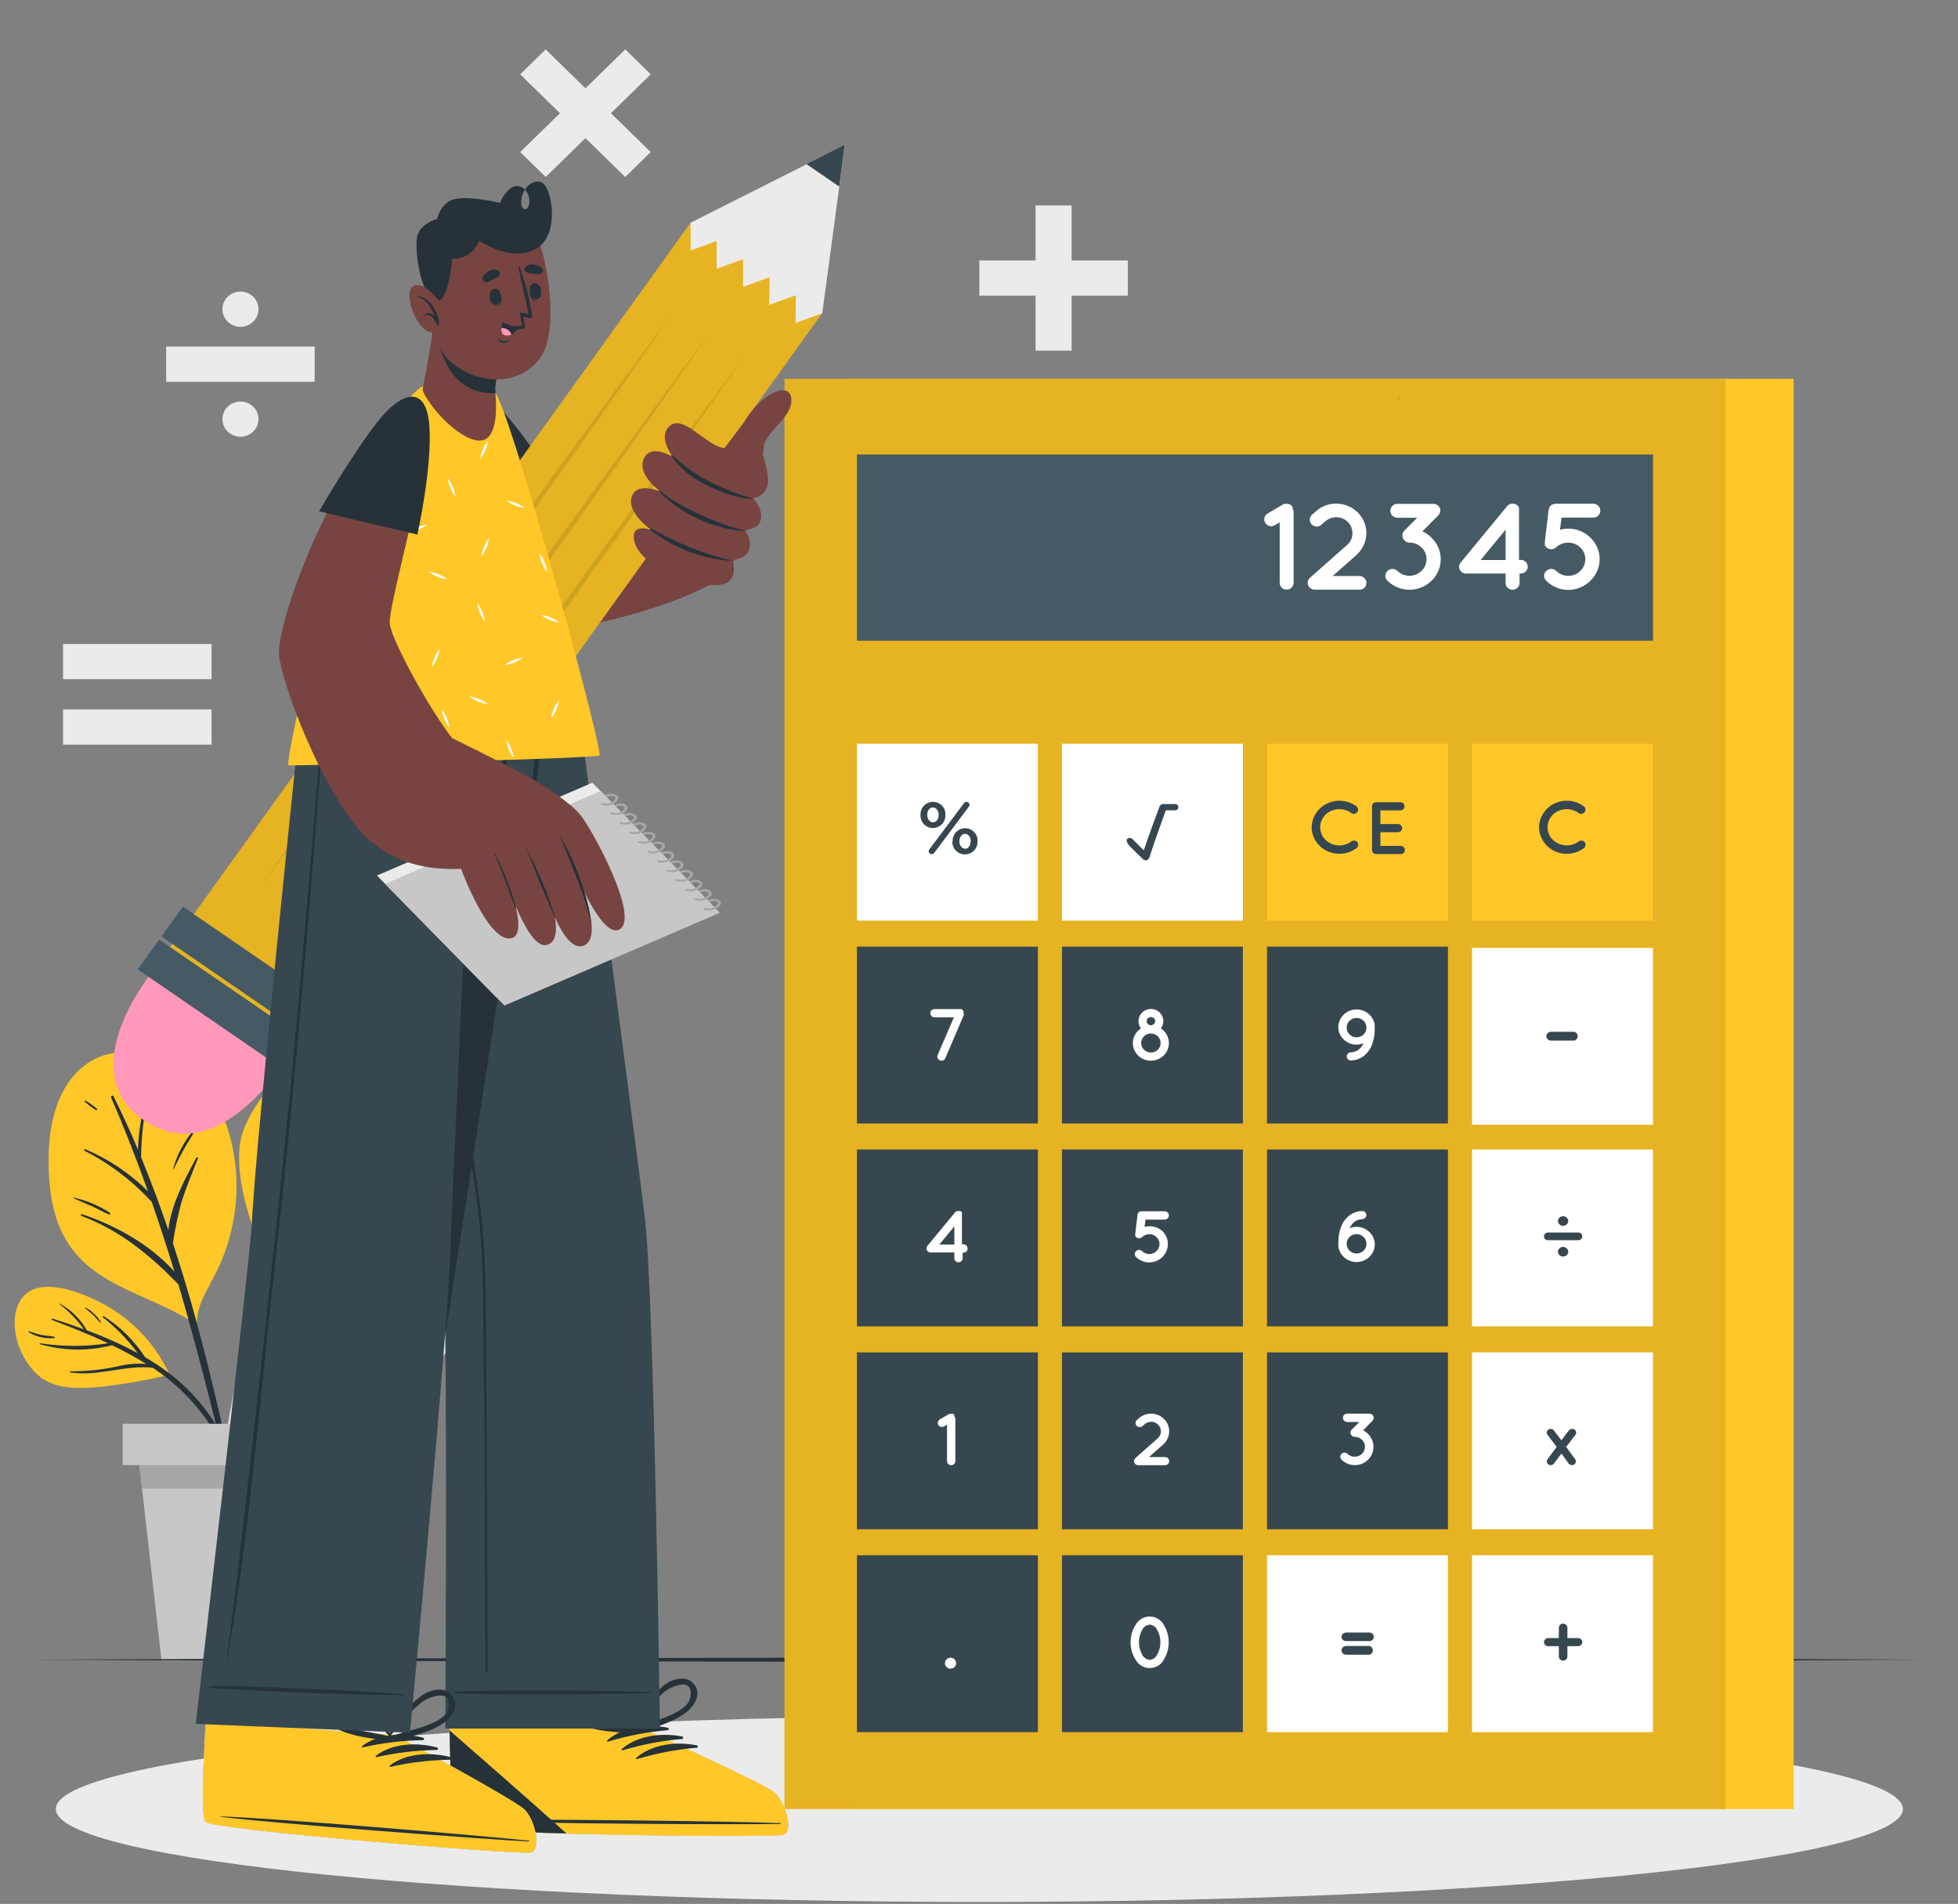 <svg width="434" height="422" viewBox="0 0 434 422" fill="none" xmlns="http://www.w3.org/2000/svg">
<rect x="0" y="0" width="434" height="422" fill="#808080" stroke="none"/>
<path d="M297.151 200.057H356.517V106.89L297.151 106.89V200.057Z" fill="white"/>
<path d="M281.935 150.648H294.168V143.664H281.935V150.648Z" fill="#DBDBDB"/>
<path d="M52.326 259.91C52.713 265.612 51.962 271.332 50.117 276.753C49.252 279.265 48.168 281.7 46.876 284.03C45.255 287.057 43.583 289.933 43.655 293.344C43.975 293.586 42.829 293.465 42.819 293.132C33.972 287.289 22.173 285.452 15.722 276.491C12.625 272.253 11.365 267.065 10.953 261.949C10.509 256.378 10.756 250.263 12.635 244.944C14.214 240.454 17.311 236.235 21.926 234.318C26.54 232.4 32.61 232.986 37.286 234.802C47.351 238.728 51.635 250.021 52.326 259.91Z" fill="#FFC727"/>
<path d="M51.789 327.232C50.85 323.024 49.921 318.816 48.94 314.617C47.041 306.383 45.028 298.168 42.747 290.034C41.37 285.163 39.894 280.329 38.318 275.532C38.76 272.614 39.359 269.72 40.114 266.864C41.147 263.422 42.55 260.112 43.872 256.772C43.954 256.57 43.614 256.429 43.51 256.621C41.054 261.192 37.864 267.045 37.317 272.636C35.469 267.207 33.466 261.828 31.268 256.489C31.314 252.141 31.795 247.808 32.703 243.552C32.703 243.516 32.691 243.481 32.669 243.452C32.647 243.423 32.615 243.402 32.58 243.393C32.544 243.384 32.507 243.387 32.473 243.401C32.439 243.415 32.411 243.44 32.393 243.471C31.309 247.174 30.702 250.995 30.586 254.844C28.904 250.808 27.108 246.902 25.167 243.007C24.991 242.654 24.496 242.956 24.64 243.299C27.603 250.111 30.297 257.034 32.795 264.038C28.818 260.107 24.113 256.95 18.932 254.733C18.705 254.632 18.509 254.945 18.736 255.056C24.355 257.936 29.4 261.778 33.632 266.399C35.407 271.526 37.086 276.679 38.669 281.86C33.332 275.906 25.704 271.657 18.199 269.124C17.941 269.043 17.838 269.427 18.085 269.518C26.746 272.797 33.25 278.237 39.536 284.655C40.156 286.754 40.761 288.853 41.353 290.952C43.576 298.918 45.682 306.917 47.67 314.95C48.62 318.805 49.549 322.664 50.458 326.526C51.428 330.683 52.109 335.043 53.482 339.08C53.616 339.473 54.308 339.433 54.256 338.979C53.639 335.025 52.815 331.104 51.789 327.232Z" fill="#263238"/>
<path d="M42.354 251.191C40.513 253.534 39.162 256.209 38.38 259.063C38.38 259.133 38.473 259.194 38.504 259.113C39.756 256.468 41.173 253.899 42.747 251.423C42.912 251.171 42.53 250.969 42.354 251.191Z" fill="#263238"/>
<path d="M24.351 268.801C21.888 267.21 19.149 266.071 16.268 265.441C16.196 265.441 16.134 265.531 16.268 265.562C17.559 266.208 18.932 266.692 20.243 267.298C21.554 267.903 22.834 268.63 24.166 269.205C24.216 269.211 24.266 269.201 24.31 269.176C24.354 269.152 24.389 269.115 24.41 269.07C24.43 269.025 24.436 268.974 24.425 268.926C24.415 268.878 24.389 268.834 24.351 268.801Z" fill="#263238"/>
<path d="M21.492 245.772C20.705 245.091 19.855 244.483 18.953 243.955C18.922 243.938 18.886 243.931 18.852 243.938C18.817 243.944 18.786 243.963 18.764 243.99C18.742 244.018 18.732 244.052 18.734 244.086C18.737 244.121 18.752 244.153 18.777 244.177C19.55 244.872 20.387 245.497 21.275 246.044C21.44 246.155 21.657 245.893 21.492 245.772Z" fill="#263238"/>
<path d="M80.931 277.399C74.169 279.085 67.387 280.619 60.626 282.284C60.048 282.435 49.601 260.849 54.112 250.111C58.241 240.161 67.222 232.956 77.658 229.928C82.489 228.525 88.404 227.415 93.4 228.697C97.839 229.837 100.864 233.541 102.154 237.719C103.909 243.39 102.98 250.041 101.679 255.712C100.606 261.047 98.138 266.019 94.515 270.143C90.809 274.12 86.195 276.098 80.931 277.399Z" fill="#FFC727"/>
<path d="M91.408 257.67C87.107 259.527 82.661 261.045 78.112 262.211C75.082 262.885 72.115 263.81 69.245 264.976C72.342 258.921 75.656 253.028 79.176 247.195C83.542 246.135 88.156 244.4 91.563 241.544C91.594 241.512 91.612 241.471 91.614 241.427C91.616 241.384 91.602 241.341 91.574 241.307C91.547 241.272 91.507 241.249 91.464 241.241C91.42 241.232 91.375 241.239 91.336 241.261C87.682 243.582 83.697 244.904 79.692 246.418C80.642 244.854 81.602 243.279 82.582 241.715C82.851 241.281 82.242 240.817 81.922 241.231C78.213 246.085 74.833 251.172 71.805 256.459C71.277 251.705 71.239 246.911 71.692 242.149C71.685 242.129 71.672 242.111 71.654 242.099C71.637 242.086 71.615 242.08 71.594 242.08C71.572 242.08 71.551 242.086 71.533 242.099C71.516 242.111 71.502 242.129 71.496 242.149C70.454 247.319 70.297 252.622 71.031 257.842C68.512 262.322 66.19 266.924 64.084 271.597C63.434 268.721 62.556 265.875 62.019 262.978C61.154 258.828 60.983 254.568 61.514 250.364C61.514 250.243 61.348 250.222 61.317 250.364C59.821 258.126 60.469 266.139 63.196 273.575C61.968 276.38 60.791 279.206 59.697 282.042C54.086 296.473 50.496 311.579 49.023 326.95C49.026 327.017 49.054 327.081 49.101 327.13C49.148 327.179 49.212 327.21 49.28 327.217C49.349 327.225 49.418 327.208 49.475 327.17C49.532 327.132 49.573 327.075 49.591 327.01C51.943 311.856 55.876 296.978 61.328 282.607C63.495 276.986 65.942 271.506 68.554 266.218C72.549 265.209 76.533 263.826 80.466 262.665C84.385 261.671 88.112 260.059 91.501 257.892C91.516 257.873 91.525 257.85 91.528 257.826C91.53 257.802 91.527 257.778 91.518 257.756C91.508 257.734 91.493 257.714 91.474 257.699C91.455 257.684 91.432 257.674 91.408 257.67Z" fill="#DBDBDB"/>
<path d="M97.881 251.766C93.751 253.028 89.798 254.865 85.658 256.156C85.462 256.217 85.555 256.51 85.751 256.479C90.108 255.773 94.443 254.632 98.035 251.999C98.17 251.898 98.025 251.716 97.881 251.766Z" fill="#DBDBDB"/>
<path d="M64.879 241.877C64.879 241.665 64.621 241.533 64.548 241.745C63.279 245.389 62.35 249.264 63.289 253.068C63.289 253.22 63.568 253.23 63.578 253.068C63.929 249.274 63.857 245.58 64.879 241.877Z" fill="#DBDBDB"/>
<path d="M82.097 234.015C80.698 235.786 79.968 237.975 80.032 240.211C80.032 240.353 80.26 240.444 80.301 240.272C80.879 238.183 81.787 236.296 82.531 234.278C82.538 234.225 82.53 234.172 82.507 234.124C82.484 234.076 82.447 234.036 82.401 234.008C82.355 233.981 82.302 233.966 82.248 233.968C82.194 233.969 82.142 233.985 82.097 234.015Z" fill="#DBDBDB"/>
<path d="M102.195 292.466C100.234 298.521 95.578 306.948 88.208 307.018C83.428 307.018 78.618 306.504 73.818 306.443C68.657 306.362 63.495 306.373 58.427 306.675C58.004 306.675 59.046 291.649 71.371 284.322C74.83 282.304 79.052 281.618 82.974 280.79C87.464 279.753 92.071 279.285 96.683 279.397C99.511 279.508 101.844 280.094 102.877 282.93C103.909 285.765 103.135 289.57 102.195 292.466Z" fill="#EBEBEB"/>
<path d="M96.889 284.857C93.896 285.604 90.871 286.472 87.867 287.41C88.649 286.577 89.476 285.785 90.345 285.039C91.645 284.03 93.06 283.152 94.474 282.233C94.587 282.152 94.474 281.93 94.371 281.991C91.451 283.176 88.93 285.137 87.093 287.652C83.346 288.833 79.63 290.135 76.058 291.568C73.589 292.555 71.224 293.775 68.997 295.211C69.709 293.688 70.562 292.232 71.547 290.862C73.188 288.783 75.397 287.632 77.544 286.159C77.578 286.129 77.6 286.089 77.606 286.045C77.613 286.002 77.604 285.957 77.581 285.919C77.558 285.881 77.522 285.852 77.48 285.837C77.438 285.822 77.391 285.822 77.348 285.836C75.108 286.789 73.096 288.189 71.442 289.946C69.787 291.702 68.525 293.778 67.738 296.039C65.163 297.83 62.813 299.914 60.739 302.245C52.574 311.328 46.153 323.357 46.132 335.659C46.132 335.951 46.607 336.042 46.669 335.729C48.766 323.669 54.143 312.382 62.236 303.052C62.828 302.38 63.426 301.744 64.032 301.145C66.267 300.849 68.518 300.684 70.773 300.651C73.395 300.651 76.006 301.034 78.618 301.236C82.923 301.579 87.681 301.629 91.563 299.51C91.738 299.419 91.625 299.127 91.429 299.197C82.778 302.275 73.694 298.37 65.013 300.207C68.721 296.751 73.064 294.012 77.813 292.133L78.608 291.82C84.161 292.476 90.035 293.889 95.444 292.123C95.599 292.073 95.537 291.83 95.372 291.881C90.138 293.152 85.132 291.548 79.97 291.296C85.586 289.156 91.325 287.451 96.951 285.331C97.395 285.15 97.406 284.726 96.889 284.857Z" fill="#DBDBDB"/>
<path d="M99.398 290.206C96.713 290.545 94.012 290.744 91.305 290.801C91.243 290.801 91.222 290.902 91.305 290.912C94.024 291.402 96.825 291.228 99.46 290.407C99.487 290.399 99.51 290.381 99.524 290.357C99.537 290.332 99.54 290.303 99.532 290.276C99.524 290.25 99.505 290.227 99.48 290.214C99.455 290.201 99.425 290.198 99.398 290.206Z" fill="#DBDBDB"/>
<path d="M81.075 284.988C79.58 285.643 78.225 286.567 77.08 287.713C76.936 287.834 77.08 288.076 77.276 287.965C77.958 287.481 78.66 287.027 79.341 286.583C80.014 286.219 80.666 285.818 81.292 285.382C81.499 285.23 81.302 284.918 81.075 284.988Z" fill="#DBDBDB"/>
<path d="M37.534 304.566C37.616 304.768 37.327 304.95 37.214 304.738C37.191 304.77 37.162 304.797 37.129 304.818C37.095 304.839 37.057 304.853 37.017 304.859C32.063 306.017 27.04 306.873 21.977 307.422C17.9 307.775 13.193 307.997 9.59 305.686C4.748 302.548 1.569 294.162 4.181 288.843C7.278 282.516 16.568 285.947 21.275 288.197C28.486 291.627 34.238 297.419 37.534 304.566Z" fill="#FFC727"/>
<path d="M41.147 307.493C38.428 304.932 35.41 302.693 32.155 300.822C29.803 297.193 26.685 294.096 23.009 291.74C22.834 291.629 22.679 291.901 22.844 292.022C25.761 294.301 28.345 296.96 30.524 299.924C26.895 297.973 23.124 296.287 19.242 294.878C17.854 292.364 15.749 290.299 13.182 288.934C13.182 288.934 13.069 288.985 13.12 289.015C15.24 290.59 17.087 292.488 18.591 294.636C16.3 293.798 13.987 293.021 11.665 292.274C11.458 292.204 11.386 292.517 11.582 292.587C15.711 294.162 19.913 295.827 23.969 297.734C18.991 298.511 13.918 298.511 8.939 297.734C8.912 297.73 8.884 297.735 8.861 297.75C8.837 297.765 8.82 297.787 8.812 297.813C8.805 297.839 8.807 297.867 8.819 297.892C8.831 297.916 8.852 297.935 8.878 297.946C14.076 299.445 19.595 299.525 24.837 298.178C27.437 299.416 29.963 300.797 32.403 302.316C30.349 302.155 28.281 302.322 26.282 302.81C22.771 303.594 19.178 303.976 15.577 303.951C15.443 303.951 15.402 304.162 15.577 304.183C21.771 305.192 27.706 302.467 33.89 303.173C36.178 304.705 38.329 306.423 40.321 308.31C44.173 312.08 47.348 316.457 49.714 321.258C52.316 326.435 53.72 331.925 55.825 337.273C55.839 337.323 55.872 337.365 55.918 337.39C55.963 337.416 56.017 337.423 56.068 337.409C56.119 337.396 56.162 337.364 56.188 337.319C56.214 337.275 56.221 337.222 56.207 337.172C54.38 326.637 49.002 315.001 41.147 307.493Z" fill="#263238"/>
<path d="M22.339 293.031C21.929 292.311 21.391 291.669 20.749 291.134C20.217 290.574 19.584 290.116 18.881 289.782C18.819 289.782 18.788 289.842 18.819 289.883C19.335 290.458 20.047 290.892 20.594 291.417C21.141 291.941 21.627 292.597 22.174 293.132C22.187 293.154 22.209 293.169 22.234 293.175C22.259 293.18 22.286 293.176 22.308 293.163C22.33 293.149 22.345 293.128 22.351 293.103C22.357 293.079 22.352 293.053 22.339 293.031Z" fill="#263238"/>
<path d="M12.057 296.301C11.138 296.069 10.158 296.089 9.218 295.897C8.283 295.685 7.363 295.415 6.462 295.09C6.435 295.081 6.406 295.081 6.379 295.092C6.353 295.103 6.332 295.123 6.32 295.149C6.309 295.174 6.307 295.203 6.316 295.23C6.325 295.256 6.344 295.278 6.369 295.292C8.07 296.318 10.068 296.771 12.057 296.584C12.086 296.573 12.111 296.553 12.129 296.528C12.147 296.503 12.156 296.473 12.156 296.442C12.156 296.412 12.147 296.382 12.129 296.357C12.111 296.331 12.086 296.312 12.057 296.301Z" fill="#263238"/>
<path d="M70.804 318.654L69.782 329.947L66.334 368.063H35.8L31.485 329.947L30.215 318.654H70.804Z" fill="#C7C7C7"/>
<path d="M70.804 318.654L69.782 329.947H31.485L30.215 318.654H70.804Z" fill="#A6A6A6"/>
<path d="M73.829 315.576H27.19V324.739H73.829V315.576Z" fill="#C7C7C7"/>
<path d="M249.997 57.724H217.077V65.534H249.997V57.724Z" fill="#EBEBEB"/>
<path d="M237.527 77.715V45.533H229.537V77.715H237.527Z" fill="#EBEBEB"/>
<path d="M69.751 76.817H36.832V84.628H69.751V76.817Z" fill="#EBEBEB"/>
<path d="M53.297 72.437C55.503 72.437 57.292 70.689 57.292 68.532C57.292 66.375 55.503 64.626 53.297 64.626C51.09 64.626 49.302 66.375 49.302 68.532C49.302 70.689 51.09 72.437 53.297 72.437Z" fill="#EBEBEB"/>
<path d="M53.297 96.809C55.503 96.809 57.292 95.06 57.292 92.903C57.292 90.746 55.503 88.998 53.297 88.998C51.09 88.998 49.302 90.746 49.302 92.903C49.302 95.06 51.09 96.809 53.297 96.809Z" fill="#EBEBEB"/>
<path d="M138.588 10.948L115.311 33.704L120.961 39.227L144.238 16.471L138.588 10.948Z" fill="#EBEBEB"/>
<path d="M144.231 33.71L120.953 10.954L115.304 16.477L138.581 39.233L144.231 33.71Z" fill="#EBEBEB"/>
<path d="M46.897 157.238H13.977V165.049H46.897V157.238Z" fill="#EBEBEB"/>
<path d="M46.897 142.736H13.977V150.547H46.897V142.736Z" fill="#EBEBEB"/>
<path d="M421.788 400.962C421.788 412.345 330.143 421.569 217.077 421.569C104.012 421.569 12.367 412.345 12.367 400.962C12.367 389.579 104.012 380.355 217.077 380.355C330.143 380.355 421.788 389.629 421.788 400.962Z" fill="#EBEBEB"/>
<path d="M7.505 367.871L59.903 367.629L112.291 367.538L217.077 367.377L321.864 367.538L374.252 367.629L426.64 367.871L374.252 368.124L321.864 368.214L217.077 368.376L112.291 368.214L59.903 368.124L7.505 367.871Z" fill="#263238"/>
<path d="M397.571 83.972H188.999V400.972H397.571V83.972Z" fill="#FFC727"/>
<path d="M382.458 83.972H173.887V400.972H382.458V83.972Z" fill="#FFC727"/>
<path opacity="0.1" d="M382.458 83.972H173.887V400.972H382.458V83.972Z" fill="black"/>
<path d="M230.053 164.847H189.949V204.053H230.053V164.847Z" fill="white"/>
<path d="M275.494 164.847H235.39V204.053H275.494V164.847Z" fill="white"/>
<path d="M320.945 164.847H280.841V204.053H320.945V164.847Z" fill="#FFC727"/>
<path d="M366.386 164.847H326.282V204.053H366.386V164.847Z" fill="#FFC727"/>
<path d="M230.053 209.815H189.949V249.022H230.053V209.815Z" fill="#37474F"/>
<path d="M275.494 209.815H235.39V249.022H275.494V209.815Z" fill="#37474F"/>
<path d="M320.945 209.815H280.841V249.022H320.945V209.815Z" fill="#37474F"/>
<path d="M366.386 210.098H326.282V249.304H366.386V210.098Z" fill="white"/>
<path d="M230.053 254.784H189.949V293.99H230.053V254.784Z" fill="#37474F"/>
<path d="M275.494 254.784H235.39V293.99H275.494V254.784Z" fill="#37474F"/>
<path d="M320.945 254.784H280.841V293.99H320.945V254.784Z" fill="#37474F"/>
<path d="M366.386 254.784H326.282V293.99H366.386V254.784Z" fill="white"/>
<path d="M230.053 299.753H189.949V338.959H230.053V299.753Z" fill="#37474F"/>
<path d="M275.494 299.753H235.39V338.959H275.494V299.753Z" fill="#37474F"/>
<path d="M320.945 299.753H280.841V338.959H320.945V299.753Z" fill="#37474F"/>
<path d="M366.386 299.753H326.282V338.959H366.386V299.753Z" fill="white"/>
<path d="M230.053 344.721H189.949V383.927H230.053V344.721Z" fill="#37474F"/>
<path d="M275.494 344.721H235.39V383.927H275.494V344.721Z" fill="#37474F"/>
<path d="M320.945 344.721H280.841V383.927H320.945V344.721Z" fill="white"/>
<path d="M366.386 344.721H326.282V383.927H366.386V344.721Z" fill="white"/>
<path d="M204.04 180.64C204.017 180.269 204.072 179.896 204.201 179.546C204.33 179.195 204.531 178.874 204.79 178.602C205.05 178.329 205.363 178.111 205.711 177.96C206.06 177.809 206.436 177.729 206.817 177.724C207.193 177.729 207.564 177.808 207.909 177.958C208.253 178.107 208.562 178.323 208.818 178.593C209.074 178.863 209.271 179.181 209.397 179.528C209.523 179.875 209.576 180.243 209.552 180.61C209.574 180.982 209.519 181.355 209.391 181.706C209.262 182.057 209.062 182.379 208.802 182.652C208.543 182.926 208.229 183.145 207.881 183.297C207.533 183.449 207.157 183.531 206.775 183.537C206.398 183.531 206.027 183.45 205.683 183.299C205.339 183.149 205.029 182.931 204.774 182.661C204.518 182.39 204.321 182.071 204.195 181.724C204.069 181.377 204.016 181.008 204.04 180.64ZM208.066 180.64C208.066 179.732 207.529 178.975 206.775 178.975C206.022 178.975 205.526 179.732 205.526 180.61C205.526 181.549 206.063 182.275 206.817 182.275C207.57 182.275 208.066 181.518 208.066 180.64ZM206.001 188.26L213.671 178.027C213.729 177.932 213.813 177.854 213.913 177.803C214.013 177.751 214.126 177.727 214.239 177.734C214.325 177.733 214.411 177.748 214.491 177.779C214.571 177.811 214.644 177.857 214.705 177.917C214.767 177.976 214.815 178.046 214.849 178.124C214.882 178.202 214.899 178.285 214.899 178.37C214.896 178.522 214.845 178.67 214.755 178.794L207.085 189.027C207.021 189.118 206.934 189.193 206.833 189.244C206.733 189.295 206.62 189.321 206.507 189.319C206.421 189.321 206.336 189.305 206.256 189.274C206.177 189.242 206.105 189.195 206.044 189.136C205.983 189.077 205.935 189.006 205.903 188.928C205.871 188.851 205.855 188.767 205.857 188.683C205.846 188.535 205.882 188.387 205.96 188.26H206.001ZM211.162 186.483C211.14 186.112 211.195 185.739 211.324 185.389C211.453 185.038 211.653 184.717 211.913 184.445C212.172 184.172 212.486 183.954 212.834 183.803C213.182 183.652 213.558 183.572 213.939 183.567C214.315 183.573 214.686 183.654 215.029 183.804C215.373 183.953 215.681 184.17 215.937 184.439C216.193 184.709 216.39 185.026 216.517 185.373C216.643 185.719 216.697 186.086 216.675 186.453C216.697 186.825 216.643 187.197 216.514 187.547C216.386 187.897 216.187 188.219 215.928 188.492C215.67 188.765 215.358 188.985 215.011 189.137C214.664 189.29 214.289 189.372 213.908 189.38C213.526 189.382 213.147 189.307 212.795 189.16C212.443 189.013 212.126 188.798 211.863 188.526C211.599 188.255 211.396 187.933 211.265 187.582C211.134 187.231 211.078 186.857 211.101 186.483H211.162ZM215.188 186.483C215.188 185.575 214.652 184.818 213.908 184.818C213.165 184.818 212.649 185.575 212.649 186.453C212.649 187.392 213.186 188.118 213.939 188.118C214.693 188.118 215.126 187.361 215.126 186.483H215.188Z" fill="#37474F"/>
<path d="M290.73 183.365C290.76 181.796 291.418 180.301 292.562 179.201C293.707 178.101 295.247 177.484 296.852 177.482C298.25 177.471 299.61 177.922 300.713 178.763C300.892 178.922 301.003 179.14 301.025 179.375C301.047 179.61 300.977 179.844 300.83 180.032C300.683 180.219 300.469 180.345 300.231 180.385C299.993 180.425 299.749 180.375 299.546 180.247C298.783 179.649 297.83 179.332 296.852 179.349C295.735 179.355 294.662 179.773 293.848 180.519C293.073 181.273 292.634 182.296 292.63 183.365C292.628 183.893 292.735 184.417 292.945 184.904C293.154 185.391 293.461 185.832 293.848 186.201C294.661 186.95 295.734 187.372 296.852 187.382C297.829 187.397 298.782 187.079 299.546 186.483C299.753 186.352 300 186.297 300.244 186.329C300.489 186.36 300.713 186.476 300.878 186.655C301.016 186.857 301.076 187.1 301.045 187.341C301.015 187.582 300.897 187.804 300.713 187.967C299.607 188.8 298.248 189.248 296.852 189.238C295.246 189.244 293.703 188.63 292.557 187.531C291.411 186.431 290.755 184.935 290.73 183.365Z" fill="#37474F"/>
<path d="M304.119 188.34V178.713C304.116 178.594 304.138 178.476 304.183 178.366C304.228 178.256 304.296 178.156 304.382 178.072C304.468 177.988 304.57 177.922 304.683 177.877C304.795 177.833 304.916 177.812 305.038 177.815H310.488C310.716 177.838 310.927 177.944 311.081 178.11C311.234 178.277 311.319 178.494 311.319 178.718C311.319 178.942 311.234 179.159 311.081 179.325C310.927 179.492 310.716 179.597 310.488 179.621H305.967V182.649H309.858C310.105 182.649 310.341 182.744 310.515 182.915C310.69 183.085 310.787 183.316 310.787 183.557C310.787 183.798 310.69 184.029 310.515 184.199C310.341 184.369 310.105 184.465 309.858 184.465H305.967V187.493H310.488C310.733 187.5 310.965 187.6 311.136 187.771C311.307 187.942 311.404 188.172 311.407 188.411C311.402 188.647 311.303 188.873 311.132 189.04C310.961 189.208 310.73 189.304 310.488 189.309H305.079C304.948 189.317 304.817 189.297 304.695 189.251C304.573 189.204 304.462 189.133 304.371 189.041C304.28 188.949 304.21 188.838 304.166 188.717C304.123 188.597 304.107 188.468 304.119 188.34Z" fill="#37474F"/>
<path d="M341.126 183.365C341.156 181.796 341.814 180.301 342.958 179.201C344.103 178.101 345.643 177.484 347.248 177.482C348.646 177.471 350.006 177.922 351.108 178.763C351.287 178.922 351.399 179.14 351.421 179.375C351.443 179.61 351.373 179.844 351.226 180.032C351.079 180.219 350.865 180.345 350.627 180.385C350.389 180.425 350.144 180.375 349.942 180.247C349.178 179.651 348.225 179.333 347.248 179.349C346.131 179.355 345.058 179.773 344.244 180.519C343.468 181.273 343.03 182.296 343.026 183.365C343.024 183.893 343.131 184.417 343.34 184.904C343.55 185.391 343.857 185.832 344.244 186.201C345.057 186.95 346.13 187.372 347.248 187.382C348.225 187.395 349.177 187.078 349.942 186.483C350.148 186.352 350.396 186.297 350.64 186.329C350.884 186.36 351.109 186.476 351.273 186.655C351.412 186.857 351.472 187.1 351.441 187.341C351.411 187.582 351.293 187.804 351.108 187.967C350.001 188.798 348.643 189.245 347.248 189.238C345.642 189.244 344.099 188.63 342.953 187.531C341.807 186.431 341.151 184.935 341.126 183.365Z" fill="#37474F"/>
<path d="M213.661 224.913L209.532 234.56C209.466 234.726 209.349 234.867 209.197 234.964C209.045 235.062 208.867 235.111 208.685 235.105C208.565 235.105 208.445 235.081 208.334 235.035C208.112 234.941 207.935 234.767 207.841 234.549C207.747 234.33 207.742 234.085 207.828 233.864L211.441 225.488H207.126C206.882 225.48 206.65 225.38 206.478 225.209C206.307 225.038 206.21 224.809 206.208 224.569C206.208 224.331 206.305 224.103 206.477 223.934C206.649 223.766 206.883 223.671 207.126 223.671H212.856C212.91 223.662 212.966 223.662 213.021 223.671C213.143 223.7 213.261 223.744 213.372 223.802V223.853C213.372 223.853 213.423 223.853 213.434 223.914C213.444 223.974 213.485 223.964 213.506 223.984C213.527 224.004 213.506 224.035 213.506 224.045V224.125L213.568 224.216C213.568 224.216 213.568 224.277 213.568 224.297C213.574 224.324 213.574 224.351 213.568 224.378C213.589 224.495 213.589 224.614 213.568 224.731C213.611 224.785 213.643 224.846 213.661 224.913Z" fill="white"/>
<path d="M259.091 231.19C259.093 231.866 258.915 232.531 258.576 233.12C258.236 233.709 257.745 234.201 257.152 234.549C256.559 234.897 255.884 235.089 255.192 235.105C254.501 235.121 253.817 234.962 253.207 234.642C252.598 234.322 252.084 233.853 251.715 233.281C251.347 232.709 251.137 232.053 251.105 231.377C251.074 230.702 251.223 230.03 251.537 229.427C251.851 228.825 252.32 228.312 252.897 227.94C252.637 227.598 252.462 227.201 252.389 226.78C252.316 226.36 252.346 225.928 252.477 225.521C252.608 225.114 252.835 224.744 253.141 224.44C253.447 224.135 253.823 223.907 254.237 223.772C254.651 223.637 255.091 223.601 255.523 223.665C255.954 223.73 256.363 223.893 256.717 224.142C257.071 224.392 257.36 224.72 257.559 225.099C257.758 225.479 257.862 225.899 257.863 226.325C257.864 226.909 257.668 227.477 257.305 227.94C257.853 228.297 258.303 228.78 258.614 229.346C258.926 229.913 259.089 230.546 259.091 231.19ZM257.264 231.19C257.264 230.63 257.039 230.093 256.637 229.695C256.235 229.296 255.689 229.068 255.117 229.06C254.539 229.063 253.986 229.288 253.576 229.686C253.166 230.085 252.934 230.625 252.928 231.19C252.937 231.751 253.171 232.286 253.581 232.679C253.991 233.072 254.543 233.291 255.117 233.289C255.686 233.289 256.232 233.068 256.635 232.674C257.038 232.28 257.264 231.746 257.264 231.19ZM254.167 226.325C254.167 226.569 254.266 226.803 254.442 226.975C254.618 227.147 254.857 227.244 255.107 227.244C255.356 227.244 255.595 227.147 255.771 226.975C255.947 226.803 256.046 226.569 256.046 226.325C256.043 226.088 255.946 225.861 255.774 225.693C255.602 225.525 255.37 225.43 255.127 225.427C255 225.423 254.874 225.444 254.756 225.489C254.637 225.534 254.53 225.602 254.439 225.689C254.348 225.776 254.277 225.879 254.228 225.994C254.18 226.109 254.155 226.232 254.157 226.356L254.167 226.325Z" fill="white"/>
<path d="M296.635 227.627C296.655 226.624 297.064 225.666 297.778 224.946C298.492 224.226 299.459 223.797 300.484 223.745C301.509 223.694 302.515 224.025 303.301 224.67C304.087 225.315 304.593 226.228 304.718 227.224C304.718 227.526 304.718 227.839 304.718 228.152C304.731 229.291 304.531 230.423 304.129 231.492C303.729 232.623 302.974 233.601 301.972 234.288C301.229 234.768 300.364 235.034 299.474 235.055C299.352 235.06 299.23 235.042 299.115 235.001C299 234.961 298.895 234.898 298.804 234.817C298.714 234.737 298.641 234.64 298.59 234.531C298.538 234.423 298.509 234.306 298.503 234.187C298.5 233.947 298.592 233.716 298.76 233.541C298.927 233.366 299.157 233.261 299.402 233.248C299.958 233.234 300.5 233.074 300.971 232.784C301.405 232.492 301.759 232.101 302.003 231.644C302.087 231.509 302.16 231.367 302.22 231.22C301.715 231.436 301.17 231.546 300.62 231.543C299.563 231.53 298.555 231.112 297.81 230.38C297.065 229.648 296.643 228.66 296.635 227.627ZM298.493 227.627C298.472 227.921 298.514 228.216 298.615 228.494C298.716 228.772 298.874 229.026 299.08 229.241C299.285 229.457 299.534 229.629 299.811 229.746C300.087 229.863 300.385 229.924 300.687 229.924C300.988 229.924 301.286 229.863 301.563 229.746C301.839 229.629 302.088 229.457 302.294 229.241C302.5 229.026 302.658 228.772 302.759 228.494C302.859 228.216 302.901 227.921 302.88 227.627C302.842 227.084 302.594 226.575 302.187 226.203C301.78 225.832 301.244 225.625 300.687 225.625C300.13 225.625 299.593 225.832 299.186 226.203C298.779 226.575 298.531 227.084 298.493 227.627Z" fill="white"/>
<path d="M342.747 229.706C342.747 229.438 342.856 229.182 343.049 228.993C343.243 228.803 343.505 228.697 343.779 228.697H348.94C349.159 228.755 349.352 228.882 349.49 229.058C349.627 229.234 349.702 229.449 349.702 229.671C349.702 229.892 349.627 230.108 349.49 230.284C349.352 230.46 349.159 230.587 348.94 230.645H343.779C343.517 230.645 343.265 230.549 343.074 230.374C342.882 230.2 342.765 229.961 342.747 229.706Z" fill="#37474F"/>
<path d="M214.476 276.754C214.476 276.873 214.452 276.992 214.404 277.102C214.357 277.212 214.287 277.312 214.2 277.396C214.112 277.48 214.008 277.545 213.895 277.589C213.781 277.633 213.659 277.654 213.537 277.652H213.372V278.893C213.372 279.131 213.275 279.36 213.102 279.528C212.93 279.697 212.696 279.791 212.453 279.791C212.209 279.791 211.975 279.697 211.803 279.528C211.631 279.36 211.534 279.131 211.534 278.893V277.611H206.28C206.071 277.62 205.867 277.547 205.712 277.41C205.615 277.339 205.534 277.25 205.473 277.149C205.412 277.047 205.374 276.934 205.359 276.816C205.345 276.699 205.355 276.581 205.389 276.467C205.423 276.354 205.48 276.249 205.557 276.158L211.751 268.65V268.579C211.781 268.585 211.811 268.583 211.84 268.574C211.869 268.565 211.895 268.55 211.916 268.529C211.916 268.529 211.916 268.529 211.978 268.478C212.04 268.428 211.978 268.478 212.081 268.478C212.184 268.478 212.081 268.428 212.143 268.428H212.246C212.27 268.436 212.295 268.436 212.319 268.428H212.597C212.624 268.437 212.653 268.437 212.68 268.428C212.68 268.428 212.752 268.428 212.783 268.428H212.845L212.938 268.488C212.938 268.488 212.938 268.488 213.021 268.539H213.072L213.144 268.61V268.67C213.173 268.693 213.198 268.72 213.217 268.751C213.209 268.774 213.209 268.799 213.217 268.822C213.224 268.851 213.224 268.882 213.217 268.912C213.217 268.912 213.217 268.963 213.217 268.983C213.228 269.012 213.228 269.044 213.217 269.074C213.217 269.074 213.217 269.124 213.217 269.165V275.805H213.382C213.52 275.78 213.663 275.787 213.799 275.824C213.934 275.861 214.06 275.927 214.165 276.019C214.271 276.11 214.353 276.224 214.407 276.351C214.461 276.478 214.485 276.616 214.476 276.754ZM211.534 271.819L208.21 275.855H211.534V271.819Z" fill="white"/>
<path d="M257.646 272.868C258.033 273.245 258.341 273.693 258.55 274.187C258.759 274.681 258.866 275.21 258.864 275.744C258.86 276.822 258.422 277.855 257.646 278.62C257.263 278.997 256.808 279.296 256.307 279.5C255.805 279.705 255.268 279.81 254.725 279.811C254.184 279.812 253.649 279.707 253.151 279.503C252.653 279.298 252.201 278.998 251.824 278.62C251.733 278.536 251.661 278.434 251.612 278.321C251.563 278.208 251.537 278.087 251.537 277.964C251.537 277.842 251.563 277.721 251.612 277.608C251.661 277.495 251.733 277.393 251.824 277.309C252.001 277.138 252.241 277.042 252.49 277.042C252.739 277.042 252.978 277.138 253.155 277.309C253.363 277.516 253.611 277.681 253.885 277.794C254.159 277.907 254.453 277.965 254.75 277.965C255.047 277.965 255.342 277.907 255.616 277.794C255.889 277.681 256.138 277.516 256.345 277.309C256.768 276.9 257.009 276.345 257.016 275.765C257.016 275.18 256.779 274.619 256.358 274.205C255.936 273.791 255.364 273.557 254.766 273.554C254.468 273.551 254.172 273.606 253.896 273.715C253.619 273.824 253.368 273.986 253.155 274.19C253.068 274.276 252.964 274.344 252.85 274.39C252.736 274.437 252.613 274.461 252.49 274.461C252.366 274.461 252.243 274.437 252.129 274.39C252.015 274.344 251.911 274.276 251.824 274.19C251.752 274.13 251.71 274.049 251.638 273.978C251.566 273.908 251.638 273.928 251.638 273.928C251.647 273.902 251.647 273.873 251.638 273.847C251.638 273.797 251.638 273.766 251.638 273.736C251.617 273.643 251.617 273.547 251.638 273.454L252.144 269.225C252.163 269.095 252.209 268.971 252.28 268.859C252.351 268.748 252.446 268.653 252.557 268.579C252.557 268.579 252.608 268.579 252.619 268.579C252.629 268.579 252.619 268.579 252.67 268.579C252.806 268.515 252.954 268.481 253.104 268.478H258.038C258.17 268.465 258.304 268.479 258.431 268.519C258.557 268.559 258.674 268.625 258.773 268.712C258.871 268.799 258.95 268.905 259.005 269.024C259.059 269.143 259.087 269.272 259.087 269.402C259.087 269.532 259.059 269.66 259.005 269.779C258.95 269.898 258.871 270.004 258.773 270.092C258.674 270.179 258.557 270.244 258.431 270.285C258.304 270.325 258.17 270.339 258.038 270.325H253.909L253.703 271.94C254.07 271.848 254.448 271.801 254.828 271.798C255.872 271.794 256.879 272.176 257.646 272.868Z" fill="white"/>
<path d="M304.738 275.835C304.72 276.839 304.313 277.798 303.6 278.52C302.887 279.242 301.92 279.673 300.894 279.725C299.869 279.778 298.861 279.448 298.075 278.803C297.288 278.158 296.781 277.245 296.656 276.249C296.656 275.946 296.656 275.633 296.656 275.321C296.645 274.182 296.84 273.051 297.234 271.98C297.638 270.851 298.392 269.874 299.391 269.185C300.138 268.705 301.007 268.439 301.9 268.418C302.021 268.412 302.143 268.431 302.257 268.471C302.371 268.512 302.476 268.575 302.565 268.656C302.655 268.736 302.727 268.834 302.777 268.942C302.828 269.05 302.856 269.167 302.86 269.286C302.86 269.525 302.768 269.757 302.602 269.933C302.435 270.109 302.206 270.216 301.962 270.234C301.406 270.24 300.862 270.398 300.393 270.688C299.965 270.988 299.613 271.378 299.36 271.829C299.278 271.96 299.216 272.111 299.144 272.253C299.648 272.036 300.193 271.926 300.744 271.93C301.798 271.945 302.805 272.362 303.551 273.091C304.296 273.82 304.722 274.804 304.738 275.835ZM302.88 275.835C302.901 275.541 302.86 275.246 302.759 274.968C302.658 274.691 302.5 274.436 302.294 274.221C302.088 274.006 301.839 273.834 301.563 273.716C301.286 273.599 300.988 273.538 300.687 273.538C300.385 273.538 300.087 273.599 299.811 273.716C299.534 273.834 299.285 274.006 299.08 274.221C298.874 274.436 298.716 274.691 298.615 274.968C298.514 275.246 298.473 275.541 298.493 275.835C298.531 276.378 298.779 276.887 299.186 277.259C299.593 277.631 300.13 277.838 300.687 277.838C301.244 277.838 301.78 277.631 302.187 277.259C302.595 276.887 302.842 276.378 302.88 275.835Z" fill="white"/>
<path d="M343.098 274.887C342.868 274.887 342.647 274.797 342.484 274.638C342.322 274.479 342.23 274.264 342.23 274.039C342.23 273.814 342.322 273.598 342.484 273.439C342.647 273.281 342.868 273.191 343.098 273.191H349.849C350.079 273.191 350.299 273.281 350.462 273.439C350.624 273.598 350.716 273.814 350.716 274.039C350.716 274.264 350.624 274.479 350.462 274.638C350.299 274.797 350.079 274.887 349.849 274.887H343.098ZM347.619 270.598V270.678C347.592 270.958 347.459 271.218 347.246 271.408C347.033 271.597 346.756 271.702 346.468 271.702C346.18 271.702 345.903 271.597 345.69 271.408C345.477 271.218 345.344 270.958 345.317 270.678V270.598C345.344 270.318 345.477 270.057 345.69 269.868C345.903 269.679 346.18 269.574 346.468 269.574C346.756 269.574 347.033 269.679 347.246 269.868C347.459 270.057 347.592 270.318 347.619 270.598ZM347.619 277.399V277.49C347.592 277.77 347.459 278.03 347.246 278.22C347.033 278.409 346.756 278.514 346.468 278.514C346.18 278.514 345.903 278.409 345.69 278.22C345.477 278.03 345.344 277.77 345.317 277.49V277.399C345.344 277.119 345.477 276.859 345.69 276.67C345.903 276.481 346.18 276.376 346.468 276.376C346.756 276.376 347.033 276.481 347.246 276.67C347.459 276.859 347.592 277.119 347.619 277.399Z" fill="#37474F"/>
<path d="M211.761 314.224V323.862C211.76 323.981 211.734 324.099 211.686 324.208C211.638 324.318 211.569 324.417 211.482 324.501C211.394 324.584 211.291 324.65 211.178 324.695C211.065 324.739 210.944 324.761 210.822 324.76C210.701 324.761 210.582 324.739 210.47 324.694C210.358 324.649 210.257 324.583 210.173 324.499C210.088 324.415 210.021 324.316 209.977 324.206C209.932 324.097 209.911 323.979 209.913 323.862V315.788L209.242 316.162C209.104 316.25 208.943 316.295 208.778 316.293C208.578 316.29 208.384 316.225 208.225 316.105C208.066 315.986 207.951 315.82 207.896 315.632C207.842 315.444 207.851 315.243 207.922 315.061C207.994 314.878 208.124 314.722 208.293 314.618L210.357 313.417H210.419C210.419 313.417 210.471 313.417 210.502 313.366H210.605C210.605 313.366 210.657 313.366 210.667 313.366C210.708 313.356 210.75 313.356 210.791 313.366H210.966C210.99 313.375 211.015 313.375 211.038 313.366C211.09 313.366 211.1 313.366 211.142 313.366C211.162 313.358 211.184 313.358 211.204 313.366C211.204 313.366 211.276 313.417 211.307 313.417L211.369 313.467L211.441 313.518C211.469 313.53 211.491 313.551 211.503 313.578V313.639L211.575 313.709C211.575 313.709 211.575 313.709 211.575 313.76C211.575 313.81 211.575 313.81 211.575 313.841C211.575 313.871 211.575 313.911 211.575 313.921C211.573 313.948 211.573 313.975 211.575 314.002C211.56 314.041 211.56 314.084 211.575 314.123L211.761 314.224Z" fill="white"/>
<path d="M259.153 323.861C259.154 323.98 259.131 324.097 259.086 324.207C259.04 324.316 258.973 324.416 258.887 324.5C258.801 324.583 258.699 324.649 258.587 324.694C258.475 324.739 258.355 324.761 258.234 324.76H252.288C252.16 324.761 252.033 324.735 251.916 324.685C251.798 324.634 251.693 324.56 251.607 324.467C251.44 324.29 251.352 324.056 251.362 323.816C251.371 323.576 251.478 323.349 251.659 323.185L256.603 318.816C256.927 318.529 257.154 318.154 257.255 317.738C257.356 317.323 257.325 316.888 257.168 316.49C257.01 316.092 256.733 315.75 256.372 315.509C256.011 315.269 255.584 315.141 255.148 315.142C254.613 315.145 254.096 315.335 253.692 315.677L253.176 316.141C252.99 316.275 252.761 316.337 252.531 316.314C252.302 316.292 252.089 316.187 251.934 316.019C251.78 315.852 251.695 315.634 251.695 315.409C251.696 315.183 251.782 314.966 251.937 314.799L252.453 314.345C253.19 313.691 254.152 313.33 255.148 313.336C255.708 313.337 256.262 313.453 256.774 313.675C257.285 313.898 257.744 314.222 258.121 314.628C258.793 315.347 259.162 316.288 259.153 317.262C259.152 317.809 259.033 318.351 258.806 318.851C258.578 319.352 258.247 319.8 257.832 320.168L254.683 322.953H258.234C258.479 322.956 258.712 323.053 258.884 323.223C259.056 323.393 259.153 323.622 259.153 323.861Z" fill="white"/>
<path d="M303.211 317.817C303.599 318.189 303.907 318.633 304.116 319.124C304.326 319.614 304.432 320.141 304.429 320.673C304.438 321.477 304.2 322.266 303.747 322.938C303.294 323.61 302.646 324.134 301.886 324.443C301.126 324.753 300.289 324.833 299.482 324.673C298.675 324.514 297.935 324.122 297.358 323.549C297.181 323.376 297.082 323.142 297.082 322.898C297.082 322.654 297.181 322.419 297.358 322.247C297.534 322.074 297.774 321.977 298.023 321.977C298.273 321.977 298.513 322.074 298.689 322.247C298.898 322.451 299.146 322.612 299.419 322.721C299.692 322.83 299.984 322.885 300.279 322.883C300.876 322.882 301.45 322.654 301.879 322.247C302.093 322.042 302.262 321.797 302.378 321.526C302.493 321.256 302.551 320.965 302.55 320.673C302.552 320.384 302.494 320.098 302.378 319.832C302.263 319.567 302.093 319.327 301.879 319.129C301.671 318.922 301.424 318.757 301.151 318.645C300.878 318.532 300.585 318.474 300.289 318.473C300.16 318.48 300.031 318.458 299.912 318.407C299.794 318.356 299.69 318.278 299.608 318.18C299.52 318.095 299.451 317.993 299.403 317.881C299.356 317.77 299.331 317.65 299.331 317.529C299.331 317.408 299.356 317.288 299.403 317.177C299.451 317.065 299.52 316.963 299.608 316.878L301.311 315.183H298.607C298.482 315.181 298.359 315.156 298.244 315.108C298.129 315.06 298.025 314.991 297.938 314.904C297.851 314.816 297.782 314.713 297.736 314.6C297.689 314.487 297.666 314.366 297.667 314.244C297.667 314.124 297.692 314.005 297.739 313.894C297.786 313.783 297.856 313.683 297.943 313.598C298.03 313.514 298.134 313.447 298.248 313.402C298.362 313.357 298.484 313.335 298.607 313.336H303.531C303.694 313.334 303.854 313.375 303.997 313.452C304.139 313.53 304.258 313.643 304.343 313.779C304.427 313.916 304.474 314.071 304.478 314.231C304.482 314.39 304.444 314.548 304.367 314.688C304.318 314.769 304.262 314.847 304.202 314.92L302.137 317.04C302.541 317.232 302.904 317.495 303.211 317.817Z" fill="white"/>
<path d="M349.209 318.029L347.144 320.713L349.126 323.407C349.26 323.585 349.317 323.807 349.287 324.026C349.256 324.244 349.139 324.442 348.961 324.578C348.805 324.69 348.618 324.754 348.424 324.76C348.141 324.736 347.878 324.606 347.691 324.396L346.112 322.166L344.44 324.396C344.358 324.502 344.254 324.589 344.134 324.652C344.015 324.715 343.883 324.752 343.748 324.76C343.557 324.755 343.373 324.691 343.221 324.578C343.128 324.515 343.049 324.434 342.989 324.34C342.929 324.246 342.889 324.141 342.872 324.032C342.854 323.922 342.86 323.81 342.888 323.703C342.916 323.596 342.966 323.495 343.036 323.407L345.038 320.713L343.015 318.029C342.946 317.942 342.896 317.843 342.868 317.738C342.841 317.632 342.835 317.522 342.853 317.414C342.87 317.306 342.91 317.203 342.97 317.111C343.03 317.019 343.108 316.939 343.201 316.878C343.292 316.811 343.396 316.762 343.507 316.734C343.618 316.706 343.733 316.7 343.846 316.716C343.96 316.732 344.068 316.77 344.167 316.827C344.265 316.884 344.351 316.96 344.419 317.05L346.091 319.24L347.753 317.05C347.903 316.869 348.118 316.751 348.353 316.719C348.589 316.687 348.828 316.744 349.023 316.878C349.203 317.007 349.323 317.201 349.358 317.416C349.393 317.631 349.339 317.852 349.209 318.029Z" fill="#37474F"/>
<path d="M210.688 367.427C211.018 367.43 211.334 367.56 211.568 367.788C211.801 368.016 211.934 368.325 211.937 368.648C211.934 368.971 211.801 369.279 211.567 369.505C211.333 369.732 211.017 369.859 210.688 369.859C210.524 369.861 210.363 369.83 210.212 369.77C210.061 369.71 209.924 369.62 209.809 369.508C209.693 369.395 209.602 369.261 209.54 369.113C209.478 368.966 209.447 368.808 209.449 368.648C209.449 368.326 209.579 368.017 209.811 367.789C210.043 367.56 210.358 367.43 210.688 367.427Z" fill="white"/>
<path d="M250.606 364.016C250.585 362.634 250.98 361.276 251.741 360.111C252.043 359.565 252.49 359.109 253.035 358.791C253.58 358.473 254.203 358.306 254.838 358.306C255.473 358.306 256.096 358.473 256.641 358.791C257.186 359.109 257.633 359.565 257.935 360.111C258.664 361.287 259.049 362.636 259.049 364.011C259.049 365.387 258.664 366.736 257.935 367.912C257.636 368.461 257.189 368.919 256.644 369.239C256.098 369.559 255.474 369.728 254.838 369.728C254.202 369.728 253.578 369.559 253.032 369.239C252.487 368.919 252.041 368.461 251.741 367.912C250.982 366.75 250.587 365.395 250.606 364.016ZM257.202 364.016C257.22 362.993 256.941 361.985 256.397 361.11C256.247 360.828 256.026 360.587 255.755 360.411C255.485 360.235 255.173 360.128 254.848 360.101C254.52 360.133 254.205 360.241 253.928 360.417C253.651 360.592 253.422 360.83 253.259 361.11C252.731 361.988 252.453 362.988 252.453 364.006C252.453 365.025 252.731 366.024 253.259 366.903C253.422 367.183 253.651 367.421 253.928 367.596C254.205 367.772 254.52 367.88 254.848 367.912C255.172 367.881 255.482 367.773 255.752 367.597C256.022 367.421 256.244 367.182 256.397 366.903C256.938 366.034 257.217 365.033 257.202 364.016Z" fill="white"/>
<path d="M297.347 362.805C297.363 362.548 297.479 362.307 297.671 362.131C297.862 361.954 298.116 361.856 298.379 361.857H303.541C303.668 361.857 303.793 361.881 303.911 361.929C304.028 361.977 304.134 362.047 304.223 362.135C304.313 362.223 304.383 362.328 304.431 362.443C304.478 362.558 304.502 362.681 304.501 362.805C304.504 362.929 304.481 363.053 304.434 363.168C304.386 363.283 304.316 363.387 304.226 363.475C304.136 363.563 304.029 363.632 303.912 363.678C303.794 363.724 303.668 363.747 303.541 363.744H298.379C298.248 363.752 298.116 363.734 297.991 363.691C297.867 363.647 297.753 363.58 297.657 363.492C297.56 363.404 297.483 363.298 297.43 363.18C297.376 363.062 297.348 362.934 297.347 362.805ZM297.347 365.833C297.347 365.565 297.456 365.309 297.649 365.119C297.843 364.93 298.106 364.824 298.379 364.824H303.541C303.76 364.882 303.953 365.009 304.09 365.185C304.228 365.361 304.302 365.576 304.302 365.798C304.302 366.019 304.228 366.235 304.09 366.411C303.953 366.587 303.76 366.713 303.541 366.771H298.379C298.116 366.772 297.862 366.674 297.671 366.498C297.479 366.321 297.363 366.08 297.347 365.823V365.833Z" fill="#37474F"/>
<path d="M345.523 364.874H343.149C342.906 364.874 342.672 364.78 342.5 364.611C342.327 364.443 342.23 364.214 342.23 363.976C342.236 363.739 342.334 363.514 342.505 363.347C342.677 363.179 342.907 363.083 343.149 363.078H345.523V360.817C345.521 360.694 345.543 360.572 345.59 360.457C345.636 360.343 345.706 360.239 345.795 360.151C345.883 360.064 345.989 359.994 346.106 359.948C346.222 359.901 346.347 359.877 346.473 359.879C346.726 359.881 346.968 359.982 347.145 360.157C347.323 360.333 347.423 360.57 347.423 360.817V363.078H349.797C350.039 363.083 350.27 363.179 350.441 363.347C350.612 363.514 350.711 363.739 350.716 363.976C350.716 364.214 350.619 364.443 350.447 364.611C350.274 364.78 350.041 364.874 349.797 364.874H347.423V367.145C347.423 367.391 347.323 367.627 347.145 367.801C346.967 367.975 346.725 368.073 346.473 368.073C346.348 368.075 346.224 368.052 346.108 368.005C345.992 367.959 345.887 367.891 345.799 367.804C345.71 367.718 345.64 367.615 345.593 367.502C345.546 367.388 345.522 367.267 345.523 367.145V364.874Z" fill="#37474F"/>
<path d="M261.187 178.915C261.187 179.099 261.111 179.276 260.978 179.407C260.844 179.538 260.663 179.611 260.474 179.611H258.41C257.532 181.983 255.313 188.189 254.828 189.945C254.752 190.154 254.628 190.344 254.466 190.5C254.331 190.613 254.16 190.677 253.981 190.682C253.855 190.684 253.73 190.66 253.615 190.611C253.499 190.562 253.395 190.49 253.31 190.399C253.31 190.399 251.081 188.27 250.389 187.513C249.357 186.443 249.821 185.938 249.966 185.848C250.086 185.771 250.225 185.726 250.368 185.716C250.595 185.738 250.812 185.819 250.998 185.949L251.721 186.685C251.927 186.907 252.123 187.099 252.319 187.281L252.887 187.846L253.527 188.471C254.053 186.816 256.407 180.317 257.037 178.693C257.091 178.607 257.157 178.528 257.233 178.461C257.3 178.386 257.383 178.326 257.475 178.284C257.568 178.242 257.668 178.22 257.77 178.218H260.433C260.53 178.213 260.627 178.227 260.718 178.259C260.809 178.292 260.893 178.342 260.964 178.407C261.034 178.473 261.09 178.551 261.129 178.639C261.167 178.726 261.187 178.82 261.187 178.915Z" fill="#37474F"/>
<path d="M366.396 100.744H189.949V142.019H366.396V100.744Z" fill="#455A64"/>
<path d="M286.735 113.117V129.193C286.73 129.593 286.563 129.974 286.271 130.254C285.979 130.534 285.586 130.689 285.177 130.686C284.975 130.689 284.775 130.652 284.589 130.578C284.402 130.504 284.233 130.394 284.09 130.255C283.948 130.116 283.835 129.95 283.759 129.768C283.684 129.585 283.646 129.39 283.649 129.193V115.791L282.534 116.427C282.299 116.57 282.026 116.644 281.749 116.639C281.416 116.631 281.094 116.519 280.83 116.319C280.567 116.119 280.376 115.841 280.286 115.527C280.196 115.213 280.211 114.879 280.33 114.574C280.448 114.269 280.664 114.01 280.944 113.833L284.371 111.815C284.371 111.815 284.454 111.815 284.485 111.765C284.516 111.714 284.568 111.704 284.619 111.684H284.784C284.821 111.67 284.861 111.67 284.898 111.684C284.962 111.669 285.03 111.669 285.094 111.684H285.404C285.404 111.684 285.486 111.684 285.507 111.684C285.571 111.685 285.632 111.706 285.682 111.744C285.682 111.744 285.765 111.744 285.786 111.744C285.806 111.744 285.899 111.825 285.961 111.825C285.986 111.862 286.022 111.89 286.064 111.906C286.064 111.906 286.157 111.966 286.178 111.997C286.199 112.027 286.26 112.077 286.291 112.098C286.324 112.131 286.352 112.168 286.374 112.209L286.488 112.32V112.37C286.488 112.37 286.488 112.431 286.488 112.461C286.488 112.491 286.55 112.542 286.55 112.592C286.55 112.643 286.55 112.703 286.55 112.723C286.546 112.77 286.546 112.818 286.55 112.865C286.544 112.898 286.546 112.933 286.555 112.966C286.564 112.999 286.58 113.029 286.601 113.056L286.735 113.117Z" fill="white"/>
<path d="M302.87 129.203C302.873 129.4 302.835 129.595 302.759 129.778C302.683 129.96 302.571 130.126 302.429 130.265C302.286 130.404 302.117 130.514 301.93 130.588C301.743 130.663 301.544 130.699 301.342 130.697H291.401C291.185 130.701 290.97 130.658 290.772 130.573C290.575 130.488 290.398 130.361 290.255 130.202C289.98 129.91 289.834 129.523 289.85 129.126C289.865 128.729 290.041 128.354 290.338 128.083L298.596 120.776C298.976 120.451 299.278 120.049 299.481 119.597C299.684 119.145 299.784 118.656 299.773 118.163C299.775 117.289 299.448 116.445 298.854 115.791C298.515 115.426 298.1 115.136 297.638 114.939C297.175 114.742 296.675 114.644 296.17 114.651C295.28 114.653 294.422 114.973 293.755 115.549L292.888 116.316C292.738 116.45 292.563 116.554 292.372 116.621C292.181 116.688 291.978 116.718 291.775 116.707C291.572 116.697 291.373 116.647 291.191 116.561C291.008 116.475 290.844 116.354 290.71 116.205C290.437 115.907 290.297 115.516 290.318 115.117C290.339 114.719 290.521 114.344 290.823 114.076L291.69 113.319C292.91 112.219 294.511 111.613 296.17 111.623C297.106 111.624 298.032 111.817 298.887 112.189C299.742 112.561 300.508 113.104 301.136 113.783C302.255 114.978 302.871 116.542 302.86 118.163C302.859 119.077 302.663 119.981 302.284 120.817C301.905 121.652 301.353 122.402 300.661 123.017L295.396 127.669H301.332C301.536 127.669 301.739 127.709 301.928 127.786C302.116 127.864 302.287 127.977 302.43 128.12C302.574 128.263 302.686 128.432 302.762 128.618C302.837 128.804 302.874 129.003 302.87 129.203Z" fill="white"/>
<path d="M317.28 119.172C317.935 119.789 318.454 120.529 318.809 121.348C319.164 122.166 319.346 123.046 319.345 123.935C319.348 125.274 318.944 126.584 318.185 127.698C317.426 128.812 316.346 129.681 315.081 130.195C313.816 130.708 312.424 130.843 311.081 130.582C309.737 130.321 308.504 129.676 307.536 128.729C307.388 128.586 307.272 128.416 307.192 128.229C307.112 128.042 307.071 127.841 307.071 127.639C307.071 127.436 307.112 127.235 307.192 127.048C307.272 126.861 307.388 126.692 307.536 126.549C307.833 126.263 308.234 126.103 308.651 126.103C309.068 126.103 309.468 126.263 309.765 126.549C310.112 126.889 310.524 127.159 310.977 127.342C311.431 127.526 311.917 127.62 312.408 127.619C313.408 127.617 314.368 127.233 315.082 126.549C315.437 126.208 315.719 125.802 315.91 125.353C316.102 124.904 316.199 124.422 316.197 123.935C316.201 123.453 316.104 122.975 315.913 122.531C315.721 122.086 315.438 121.685 315.082 121.352C314.738 121.007 314.327 120.733 313.873 120.546C313.419 120.359 312.932 120.262 312.439 120.262C312.222 120.272 312.005 120.233 311.806 120.147C311.607 120.062 311.432 119.931 311.293 119.767C311.147 119.625 311.032 119.456 310.953 119.27C310.874 119.083 310.834 118.884 310.834 118.682C310.834 118.481 310.874 118.281 310.953 118.095C311.032 117.909 311.147 117.74 311.293 117.598L314.132 114.762H309.621C309.225 114.73 308.857 114.555 308.588 114.27C308.319 113.984 308.169 113.611 308.169 113.223C308.169 112.835 308.319 112.461 308.588 112.176C308.857 111.891 309.225 111.715 309.621 111.684H317.879C318.248 111.722 318.591 111.887 318.846 112.149C319.101 112.412 319.253 112.755 319.273 113.117C319.268 113.374 319.201 113.627 319.077 113.854C318.999 113.992 318.906 114.12 318.798 114.237L315.288 117.779C316.04 118.109 316.718 118.583 317.28 119.172Z" fill="white"/>
<path d="M338.628 125.631C338.628 125.829 338.587 126.026 338.509 126.209C338.43 126.392 338.315 126.558 338.17 126.698C338.024 126.837 337.852 126.946 337.663 127.019C337.474 127.092 337.272 127.128 337.069 127.124H336.821V129.203C336.821 129.604 336.658 129.989 336.368 130.273C336.078 130.557 335.684 130.717 335.273 130.717C334.862 130.717 334.469 130.557 334.178 130.273C333.888 129.989 333.725 129.604 333.725 129.203V127.124H324.95C324.604 127.136 324.265 127.021 324.001 126.801C323.84 126.682 323.705 126.532 323.605 126.36C323.505 126.189 323.442 125.999 323.419 125.803C323.395 125.607 323.413 125.409 323.471 125.219C323.528 125.03 323.624 124.854 323.753 124.702L334.076 112.168C334.076 112.168 334.076 112.168 334.127 112.118C334.162 112.086 334.19 112.049 334.21 112.007C334.265 111.996 334.316 111.967 334.354 111.926C334.354 111.926 334.437 111.926 334.458 111.845C334.51 111.812 334.571 111.795 334.633 111.795C334.633 111.734 334.685 111.714 334.736 111.714C334.788 111.714 334.819 111.714 334.912 111.654C335.005 111.593 334.994 111.654 335.015 111.654H335.49C335.537 111.668 335.587 111.668 335.634 111.654C335.634 111.654 335.748 111.654 335.8 111.714H335.913C335.965 111.775 336.027 111.795 336.047 111.825L336.192 111.906C336.192 111.906 336.285 111.906 336.285 111.956L336.388 112.067C336.419 112.102 336.446 112.139 336.47 112.178C336.515 112.216 336.553 112.26 336.584 112.31C336.589 112.353 336.612 112.393 336.646 112.421C336.646 112.481 336.646 112.501 336.698 112.582C336.749 112.663 336.698 112.663 336.698 112.693C336.709 112.746 336.709 112.801 336.698 112.854C336.698 112.915 336.698 112.935 336.698 112.996V124.097H336.976C337.19 124.083 337.404 124.112 337.606 124.183C337.807 124.254 337.991 124.365 338.146 124.51C338.301 124.654 338.424 124.828 338.507 125.021C338.59 125.214 338.631 125.421 338.628 125.631ZM333.725 117.406L328.181 124.127H333.725V117.406Z" fill="white"/>
<path d="M352.512 119.172C353.167 119.795 353.687 120.54 354.042 121.364C354.396 122.187 354.578 123.072 354.577 123.965C354.57 124.853 354.384 125.731 354.029 126.548C353.675 127.365 353.16 128.106 352.512 128.729C351.878 129.365 351.121 129.872 350.284 130.218C349.447 130.565 348.548 130.745 347.64 130.747H347.578C346.674 130.745 345.779 130.566 344.947 130.219C344.115 129.872 343.364 129.365 342.736 128.729C342.582 128.59 342.46 128.421 342.376 128.234C342.292 128.046 342.248 127.844 342.248 127.639C342.248 127.434 342.292 127.232 342.376 127.044C342.46 126.856 342.582 126.688 342.736 126.549C343.032 126.264 343.431 126.104 343.846 126.104C344.261 126.104 344.66 126.264 344.956 126.549C345.303 126.894 345.718 127.169 346.175 127.356C346.632 127.543 347.123 127.64 347.619 127.64C348.115 127.64 348.606 127.543 349.063 127.356C349.52 127.169 349.935 126.894 350.282 126.549C350.985 125.863 351.385 124.936 351.397 123.965C351.398 123.482 351.302 123.003 351.114 122.557C350.926 122.11 350.649 121.704 350.3 121.361C349.951 121.019 349.536 120.748 349.08 120.563C348.623 120.377 348.134 120.282 347.64 120.282C346.644 120.258 345.679 120.621 344.956 121.291C344.811 121.435 344.638 121.549 344.447 121.627C344.257 121.705 344.052 121.745 343.846 121.745C343.64 121.745 343.435 121.705 343.245 121.627C343.054 121.549 342.881 121.435 342.736 121.291C342.623 121.19 342.54 121.049 342.427 120.938C342.313 120.827 342.427 120.857 342.427 120.857C342.444 120.815 342.444 120.768 342.427 120.726C342.427 120.645 342.427 120.585 342.427 120.534C342.427 120.484 342.427 120.534 342.427 120.474C342.406 120.323 342.406 120.17 342.427 120.02L343.263 112.955C343.341 112.516 343.593 112.124 343.965 111.866C344.016 111.866 344.047 111.866 344.078 111.866C344.109 111.866 344.13 111.866 344.161 111.815C344.383 111.699 344.632 111.64 344.883 111.643H353.142C353.561 111.643 353.962 111.806 354.258 112.096C354.555 112.385 354.721 112.778 354.721 113.188C354.721 113.597 354.555 113.99 354.258 114.279C353.962 114.569 353.561 114.732 353.142 114.732H346.112L345.782 117.426C346.39 117.262 347.019 117.178 347.65 117.174C348.556 117.173 349.452 117.349 350.287 117.693C351.122 118.036 351.879 118.539 352.512 119.172Z" fill="white"/>
<path d="M310.302 88.322L309.889 88.422C309.901 88.376 309.926 88.334 309.961 88.301L310.302 88.322Z" fill="#263238"/>
<path d="M322.184 379.87H321.998V379.739L322.184 379.87Z" fill="#DD6A57"/>
<path d="M101.751 93.287C103.548 106.265 113.437 137.074 120.818 139.042C127.693 140.859 157.907 132.059 161.799 126.196C163.863 123.057 172.122 94.235 168.436 95.921C163.771 98.09 129.551 115.004 128.178 114.661C125.205 113.934 119.414 102.49 114.397 96.092C103.455 82.186 100.915 87.232 101.751 93.287Z" fill="#774442"/>
<path d="M122.397 106.174L106.913 120.05C106.913 120.05 101.431 100.23 100.812 91.056C100.193 81.883 107.863 82.912 122.397 106.174Z" fill="#263238"/>
<path d="M63.464 234.742C63.464 234.742 48.486 259.658 31.938 248.345C15.391 237.033 34.282 214.76 34.282 214.76L63.464 234.742Z" fill="#FF98B9"/>
<path d="M33.62 215.644L62.798 235.677L182.247 69.4L153.069 49.367L33.62 215.644Z" fill="#FFC727"/>
<path opacity="0.1" d="M33.62 215.644L62.798 235.677L182.247 69.4L153.069 49.367L33.62 215.644Z" fill="black"/>
<path d="M30.525 214.859L64.594 238.25L69.341 231.643L35.271 208.252L30.525 214.859Z" fill="#455A64"/>
<path d="M35.781 207.558L69.85 230.949L74.597 224.342L40.527 200.951L35.781 207.558Z" fill="#455A64"/>
<path d="M153.076 49.368L178.77 36.42L187.234 32.111L186.027 41.395L182.259 69.46L176.323 71.579C176.323 71.579 176.437 65.524 176.416 65.454L170.481 67.563C170.481 67.563 170.594 61.508 170.573 61.437L164.71 63.597C164.71 63.597 164.71 57.542 164.71 57.431L158.847 59.59C158.847 59.59 158.847 53.535 158.847 53.414L153.076 55.534C153.076 55.534 153.076 49.468 153.076 49.368Z" fill="#EBEBEB"/>
<path d="M178.77 36.38L187.234 32.07L186.016 41.355L178.77 36.38Z" fill="#37474F"/>
<g opacity="0.1">
<path d="M74.117 205.456C81.495 194.779 88.951 184.149 96.487 173.566L119.114 141.848L141.948 110.271L153.448 94.538L165.051 78.876L153.912 94.861L142.681 110.775L120.043 142.494L97.199 174.06C89.56 184.563 81.866 195.028 74.117 205.456Z" fill="black"/>
<path d="M66.045 200.824C73.429 190.133 80.886 179.503 88.414 168.934L111.042 137.206L133.886 105.639L145.386 89.906L156.978 74.244L145.85 90.219L134.609 106.133L111.981 137.862L89.137 169.428C81.491 179.924 73.794 190.389 66.045 200.824Z" fill="black"/>
<path d="M57.973 196.192C65.35 185.508 72.806 174.875 80.342 164.292L102.97 132.574L125.814 101.007L137.313 85.274L148.947 69.601L137.819 85.587L126.578 101.501L103.961 133.219L81.116 164.796C73.415 175.292 65.746 185.777 57.973 196.192Z" fill="black"/>
</g>
<path d="M167.239 93.801C167.796 98.111 170.811 104.206 170.16 107.375C170.03 108.16 169.644 108.883 169.06 109.438C168.477 109.992 167.726 110.348 166.919 110.453C166.919 110.453 169.52 112.965 168.447 115.741C167.9 117.174 165.071 117.567 165.071 117.567C165.631 118.168 166.01 118.908 166.166 119.706C166.323 120.503 166.251 121.328 165.959 122.088C165.081 124.006 162.387 124.107 162.387 124.107C162.387 124.107 163.337 126.993 161.799 128.678C158.702 132.079 141.071 126.448 140.472 119.242C140.193 115.882 144.415 117.487 144.415 117.487C144.415 117.487 138.913 113.743 140.007 110.17C141.102 106.598 146.459 108.999 146.459 108.999C146.459 108.999 141.164 105.326 142.681 101.733C144.199 98.141 149.195 101.299 149.195 101.299C149.195 101.299 146.098 97.454 147.956 94.962C150.939 90.844 156.421 98.999 160.591 99.311L164.813 93.761L167.239 93.801Z" fill="#774442"/>
<path d="M168.953 100.351C168.777 96.223 174.96 93.176 175.384 89.25C175.951 83.881 168.529 86.949 164.813 93.822L162.883 99.654L168.953 100.351Z" fill="#774442"/>
<path d="M161.964 124.218C162.026 124.218 161.964 124.319 161.964 124.308C155.465 123.84 149.266 121.45 144.188 117.456C144.034 117.325 144.188 117.012 144.385 117.123C149.862 120.309 155.783 122.699 161.964 124.218Z" fill="#263238"/>
<path d="M165.154 117.628C165.216 117.628 165.154 117.759 165.154 117.759C157.978 117.174 151.254 114.095 146.201 109.08C146.036 108.898 146.067 108.565 146.273 108.757C149.855 112.017 159.321 116.296 165.154 117.628Z" fill="#263238"/>
<path d="M148.947 100.815C153.923 105.659 159.993 108.444 166.64 110.443C166.733 110.443 166.64 110.584 166.64 110.584C163.12 110.473 159.012 108.767 155.936 107.183C153.051 105.758 150.596 103.623 148.813 100.987C148.71 100.876 148.854 100.704 148.947 100.815Z" fill="#263238"/>
<path d="M173.649 406.654C171.286 407.4 103.806 406.543 101.256 404.918C100.224 404.312 99.831 394.695 99.635 383.059V382.696C99.635 380.294 99.553 377.822 99.553 375.319C99.553 374.976 99.553 374.633 99.553 374.31C99.46 357.507 99.739 340.079 99.739 340.079L144.88 340.523L143.517 374.431L143.466 375.773L143.197 382.787V383.513C143.197 383.513 168.88 395.129 171.482 397.208C174.083 399.287 176.013 405.917 173.649 406.654Z" fill="#774442"/>
<path d="M173.65 406.654C171.286 407.4 103.806 406.543 101.256 404.918C100.224 404.312 99.832 394.695 99.635 383.059V382.696C99.635 380.294 99.553 377.822 99.553 375.319C99.553 374.976 99.553 374.633 99.553 374.31L143.517 374.431L143.466 375.773L143.197 382.787V383.513C143.197 383.513 168.88 395.129 171.482 397.208C174.083 399.287 176.013 405.917 173.65 406.654Z" fill="#EBEBEB"/>
<path d="M173.65 406.654C172.184 407.118 146.047 406.967 125.577 406.401C112.797 406.058 102.237 405.544 101.256 404.918C100.275 404.292 99.842 394.967 99.646 383.544C99.646 383.382 99.646 383.221 99.646 383.059C99.646 382.898 99.646 382.807 99.646 382.686L143.187 382.767V383.493C143.187 383.493 168.87 395.109 171.472 397.188C174.073 399.267 176.014 405.917 173.65 406.654Z" fill="#FFC727"/>
<path d="M172.917 404.09C161.562 403.667 115.646 403.081 104.363 403.465C104.281 403.465 104.281 403.535 104.363 403.535C115.625 404.191 161.541 404.464 172.917 404.272C173.154 404.262 173.154 404.1 172.917 404.09Z" fill="#263238"/>
<path d="M148.018 382.948C143.548 382.08 138.067 382.676 134.599 385.754C134.464 385.875 134.599 386.056 134.784 386.016C139.078 384.721 143.5 383.878 147.977 383.503C148.044 383.496 148.107 383.467 148.155 383.419C148.202 383.371 148.231 383.309 148.236 383.243C148.241 383.176 148.221 383.111 148.182 383.057C148.142 383.003 148.084 382.965 148.018 382.948Z" fill="#263238"/>
<path d="M151.218 384.896C146.759 384.018 141.277 384.623 137.798 387.701C137.664 387.812 137.799 388.004 137.984 387.964C142.28 386.664 146.707 385.822 151.187 385.451C151.254 385.443 151.316 385.412 151.362 385.363C151.408 385.315 151.435 385.252 151.439 385.186C151.443 385.12 151.423 385.055 151.382 385.002C151.342 384.949 151.284 384.911 151.218 384.896Z" fill="#263238"/>
<path d="M154.429 386.844C149.959 385.966 144.477 386.571 141.009 389.639C140.875 389.76 141.009 389.942 141.195 389.901C145.489 388.611 149.911 387.768 154.387 387.389C154.461 387.394 154.534 387.37 154.59 387.323C154.647 387.276 154.681 387.209 154.687 387.136C154.692 387.064 154.668 386.993 154.62 386.938C154.571 386.883 154.502 386.849 154.429 386.844Z" fill="#263238"/>
<path d="M153.964 373.482C152.24 371.091 148.947 372.11 147.058 373.624C143.866 376.279 141.442 379.707 140.028 383.564C140.022 383.58 140.019 383.598 140.021 383.616C140.023 383.634 140.029 383.651 140.04 383.666C140.05 383.681 140.063 383.693 140.079 383.702C140.095 383.71 140.113 383.715 140.132 383.715C140.132 384.048 140.441 384.412 140.833 384.27C144.539 382.989 148.679 382.05 151.879 379.689C153.747 378.306 155.595 375.743 153.964 373.482ZM146.046 381.192C144.24 381.868 142.403 382.454 140.617 383.211C141.919 381.246 143.321 379.346 144.818 377.519C145.56 376.638 146.364 375.809 147.223 375.036C148.565 373.876 153.871 371.424 153.025 376.207C152.591 378.821 148.204 380.385 146.046 381.192Z" fill="#263238"/>
<path d="M128.673 382.272C132.338 383.857 136.58 383.836 140.503 384.291C140.906 384.291 141.112 383.917 141.04 383.584C141.057 383.579 141.073 383.57 141.086 383.558C141.099 383.546 141.11 383.531 141.117 383.515C141.124 383.498 141.127 383.481 141.126 383.463C141.125 383.446 141.12 383.428 141.112 383.413C138.827 379.984 135.663 377.2 131.935 375.339C129.736 374.33 126.299 374.037 125.174 376.752C124.049 379.467 126.526 381.354 128.673 382.272ZM126.691 379.124C124.73 374.653 130.469 375.854 132.059 376.681C133.074 377.243 134.05 377.87 134.98 378.558C136.884 379.999 138.71 381.535 140.451 383.16C138.542 382.837 136.611 382.686 134.691 382.434C132.431 382.131 127.765 381.556 126.691 379.124Z" fill="#263238"/>
<path d="M125.577 406.401C112.797 406.058 102.237 405.544 101.256 404.918C100.275 404.292 99.842 394.967 99.646 383.544C104.89 388.115 117.907 399.468 125.577 406.401Z" fill="#263238"/>
<path d="M86.154 150.032C86.154 150.032 96.301 261.465 97.932 270.012C98.314 271.95 98.552 282.486 98.706 296.029C99.057 325.577 98.706 383.14 98.706 383.14H146.274C146.274 383.14 145.004 286.532 142.898 269.538C140.792 252.544 127.331 150.032 127.331 150.032H86.154Z" fill="#37474F"/>
<path d="M144.126 375.036C136.704 374.885 138.831 374.835 131.409 374.764C127.775 374.764 103.898 374.522 100.513 375.067C100.497 375.072 100.483 375.083 100.474 375.096C100.464 375.11 100.459 375.126 100.459 375.142C100.459 375.159 100.464 375.175 100.474 375.188C100.483 375.202 100.497 375.212 100.513 375.218C103.909 375.773 127.775 375.561 131.409 375.531C138.831 375.46 136.704 375.4 144.126 375.248C144.26 375.248 144.26 375.046 144.126 375.036Z" fill="#263238"/>
<path d="M107.893 317.978C107.845 311.25 107.794 304.506 107.739 297.744C107.687 291.205 107.739 284.625 107.377 278.146C106.737 264.926 103.991 251.908 102.04 238.869C100.089 225.831 98.469 212.631 96.993 199.512C95.341 184.778 93.896 170.024 92.327 155.28C92.327 155.189 92.162 155.189 92.172 155.28C94.412 181.599 96.91 207.918 100.637 234.086C101.566 240.598 102.598 247.094 103.733 253.573C104.838 260.143 105.942 266.692 106.469 273.342C106.995 279.993 107.078 286.361 107.14 292.87C107.216 299.598 107.284 306.325 107.346 313.053C107.501 328.019 107.501 355.337 107.646 370.313C107.646 370.596 108.11 370.586 108.11 370.313C107.945 357.033 107.997 331.339 107.893 317.978Z" fill="#263238"/>
<path d="M76.12 150.032C76.12 150.032 96.301 261.465 97.932 270.012C98.314 271.95 98.551 282.486 98.706 296.029L121.416 149.992L76.12 150.032Z" fill="#263238"/>
<path d="M117.669 410.589C115.254 411.165 48.011 405.644 45.585 403.838C44.656 403.172 44.904 393.545 45.585 381.919C45.585 381.798 45.585 381.677 45.585 381.556C45.719 379.164 45.864 376.691 46.039 374.199C46.039 373.856 46.039 373.513 46.101 373.19C47.227 356.427 48.765 339.06 48.765 339.06L93.751 342.632L89.942 376.348L89.798 377.691L89.013 384.674L88.941 385.39C88.941 385.39 113.715 398.762 116.162 401.012C118.608 403.263 120.043 410.014 117.669 410.589Z" fill="#774442"/>
<path d="M117.669 410.589C115.254 411.165 48.011 405.644 45.585 403.838C44.656 403.172 44.904 393.545 45.585 381.919C45.585 381.798 45.585 381.677 45.585 381.556C45.719 379.164 45.864 376.691 46.039 374.199C46.039 373.856 46.039 373.513 46.101 373.19L89.942 376.348L89.798 377.69L89.013 384.674L88.941 385.39C88.941 385.39 113.715 398.762 116.162 401.012C118.608 403.263 120.043 410.014 117.669 410.589Z" fill="#EBEBEB"/>
<path d="M117.669 410.589C115.254 411.165 48.011 405.644 45.585 403.838C44.656 403.172 44.904 393.545 45.585 381.919C45.585 381.798 45.585 381.677 45.585 381.556L89.013 384.654L88.941 385.37C88.941 385.37 113.715 398.742 116.162 400.992C118.608 403.243 120.043 410.014 117.669 410.589Z" fill="#FFC727"/>
<path d="M117.132 407.976C105.777 406.775 60.078 402.93 48.796 402.607C48.703 402.607 48.703 402.667 48.796 402.678C59.975 404.111 105.757 407.562 117.112 408.157C117.36 408.167 117.37 407.996 117.132 407.976Z" fill="#263238"/>
<path d="M93.824 385.168C89.436 383.988 83.924 384.21 80.239 387.035C80.105 387.146 80.239 387.338 80.414 387.308C84.793 386.313 89.267 385.778 93.762 385.713C93.826 385.705 93.885 385.676 93.93 385.631C93.975 385.586 94.003 385.527 94.01 385.465C94.017 385.402 94.003 385.339 93.969 385.285C93.935 385.231 93.884 385.19 93.824 385.168Z" fill="#263238"/>
<path d="M96.879 387.328C92.492 386.147 86.979 386.319 83.305 389.195C83.16 389.306 83.305 389.498 83.47 389.468C87.848 388.475 92.323 387.944 96.817 387.883C96.886 387.88 96.951 387.853 97.001 387.807C97.052 387.761 97.083 387.698 97.091 387.632C97.098 387.565 97.081 387.497 97.042 387.442C97.003 387.386 96.945 387.346 96.879 387.328Z" fill="#263238"/>
<path d="M99.935 389.488C95.547 388.307 90.035 388.529 86.36 391.355C86.216 391.466 86.36 391.668 86.525 391.627C90.904 390.636 95.379 390.105 99.873 390.043C99.942 390.04 100.007 390.013 100.057 389.966C100.107 389.92 100.139 389.858 100.146 389.791C100.154 389.724 100.137 389.657 100.098 389.601C100.059 389.546 100.001 389.505 99.935 389.488Z" fill="#263238"/>
<path d="M100.43 376.136C98.882 373.624 95.527 374.421 93.534 375.793C90.156 378.218 87.49 381.468 85.803 385.219C85.794 385.236 85.79 385.255 85.791 385.273C85.791 385.292 85.796 385.311 85.805 385.327C85.814 385.344 85.827 385.358 85.843 385.369C85.859 385.38 85.877 385.388 85.896 385.39C85.885 385.475 85.894 385.561 85.923 385.642C85.953 385.722 86.001 385.795 86.064 385.854C86.127 385.913 86.204 385.957 86.288 385.981C86.371 386.006 86.46 386.011 86.546 385.996C90.345 384.987 94.536 384.321 97.901 382.181C99.873 380.93 101.906 378.528 100.43 376.136ZM91.976 383.281C90.128 383.826 88.249 384.29 86.422 384.906C87.87 383.026 89.417 381.22 91.057 379.497C91.862 378.673 92.724 377.904 93.638 377.196C95.062 376.126 100.533 374.047 99.336 378.76C98.686 381.364 94.236 382.615 91.986 383.281H91.976Z" fill="#263238"/>
<path d="M74.623 383.15C78.174 384.987 82.407 385.259 86.278 385.945C86.68 386.016 86.918 385.623 86.876 385.29C86.895 385.286 86.912 385.278 86.927 385.266C86.941 385.255 86.953 385.24 86.96 385.223C86.967 385.206 86.97 385.187 86.968 385.169C86.966 385.151 86.959 385.133 86.949 385.118C84.924 381.53 81.969 378.527 78.381 376.409C76.316 375.218 72.858 374.724 71.547 377.357C70.236 379.991 72.559 382.08 74.623 383.15ZM72.879 379.88C71.248 375.279 76.894 376.853 78.412 377.862C79.383 378.472 80.311 379.146 81.189 379.88C82.998 381.448 84.721 383.109 86.35 384.856C84.471 384.401 82.561 384.109 80.662 383.725C78.308 383.261 73.725 382.413 72.827 379.88H72.879Z" fill="#263238"/>
<path d="M90.871 384.068L43.386 382.101C43.386 382.101 55.588 277.47 55.825 271.203C56.455 254.945 67.501 149.992 67.501 149.992H125.545C125.545 149.992 121.881 174.212 115.615 189.582C111.427 191.028 107.381 192.841 103.527 195.001C103.527 195.001 100.058 268.347 99.852 277.006C99.398 294.111 90.871 384.068 90.871 384.068Z" fill="#37474F"/>
<path d="M89.602 375.551C82.2 375.097 84.326 375.127 76.915 374.744C73.291 374.562 49.446 373.371 46.029 373.785C45.957 373.785 45.947 373.916 46.029 373.926C49.405 374.623 73.26 375.4 76.894 375.521C84.316 375.753 82.179 375.612 89.602 375.763C89.618 375.768 89.636 375.769 89.654 375.766C89.672 375.764 89.688 375.757 89.703 375.746C89.717 375.736 89.729 375.723 89.737 375.707C89.745 375.692 89.749 375.674 89.749 375.657C89.749 375.64 89.745 375.622 89.737 375.607C89.729 375.591 89.717 375.578 89.703 375.568C89.688 375.557 89.672 375.55 89.654 375.548C89.636 375.545 89.618 375.546 89.602 375.551Z" fill="#263238"/>
<path d="M71.754 156.218C69.606 182.649 67.387 209.079 64.92 235.489C62.453 261.899 52.532 353.016 50.22 367.69C50.22 367.791 50.354 367.831 50.375 367.69C55.165 341.593 57.952 306.524 60.956 280.175C63.96 253.825 66.396 227.415 68.574 201.005C69.813 186.059 70.928 171.104 72.094 156.158C72.115 155.996 71.774 156.006 71.754 156.218Z" fill="#263238"/>
<path d="M117.69 188.532C112.786 190.284 108.047 192.448 103.527 195.001C103.488 195.018 103.459 195.05 103.444 195.089C103.43 195.127 103.432 195.17 103.449 195.208C103.467 195.245 103.499 195.274 103.539 195.288C103.579 195.303 103.623 195.301 103.661 195.283C108.451 193.265 113.333 191.358 117.999 189.087C118.075 189.047 118.13 188.979 118.155 188.899C118.179 188.818 118.169 188.732 118.128 188.658C118.087 188.585 118.018 188.53 117.936 188.506C117.853 188.483 117.765 188.492 117.69 188.532Z" fill="#263238"/>
<path d="M119.217 156.41C119.217 156.249 118.908 156.208 118.908 156.41C118.91 161.634 118.645 166.854 118.113 172.052C117.886 174.464 115.904 187.795 111.62 186.826C110.908 186.655 110.588 185.969 110.433 184.919C110.448 183.539 110.639 182.166 111 180.832C111.475 178.037 111.857 175.241 112.095 172.426C112.597 167.176 112.542 161.89 111.93 156.652C111.921 156.622 111.903 156.596 111.878 156.577C111.853 156.559 111.822 156.548 111.79 156.548C111.759 156.548 111.728 156.559 111.703 156.577C111.677 156.596 111.659 156.622 111.651 156.652C111.776 163.926 111.341 171.2 110.35 178.41C109.813 181.882 108.028 187.099 111.733 187.634C115.439 188.169 117.927 179.439 118.412 177.048C119.594 170.232 119.865 163.294 119.217 156.41Z" fill="#263238"/>
<path d="M111.785 187.149C111.408 188.051 111.088 188.975 110.825 189.914C110.547 190.64 110.414 191.411 110.433 192.185C110.433 192.326 110.639 192.347 110.722 192.246C111.176 191.563 111.524 190.818 111.754 190.036C112.074 189.178 112.415 188.33 112.714 187.472C112.758 187.352 112.751 187.219 112.695 187.104C112.639 186.988 112.538 186.9 112.415 186.857C112.292 186.814 112.156 186.821 112.038 186.876C111.92 186.93 111.829 187.029 111.785 187.149Z" fill="#263238"/>
<path d="M63.96 169.63C64.115 169.802 132.265 168.147 132.874 167.44C133.711 166.431 115.202 98.04 110.257 87.888C108.193 83.568 97.189 82.499 92.709 86.303C81.354 95.84 72.383 127.841 70.36 137.468C66.964 153.373 63.371 169.065 63.96 169.63Z" fill="#FFC727"/>
<path d="M100.368 107.889C100.667 108.575 100.861 109.299 100.946 110.039C100.033 108.859 99.447 107.468 99.243 106.002C99.708 106.576 100.087 107.211 100.368 107.889ZM105.808 133.744C105.899 134.483 106.093 135.207 106.386 135.894C106.664 136.586 107.043 137.236 107.512 137.821C107.422 137.085 107.227 136.365 106.933 135.682C106.652 134.988 106.273 134.336 105.808 133.744ZM112.188 163.959C112.278 164.695 112.472 165.415 112.766 166.098C113.043 166.794 113.422 167.446 113.891 168.036C113.692 166.568 113.105 165.177 112.188 163.999V163.959ZM82.396 126.175C82.476 126.916 82.671 127.641 82.974 128.325C83.248 129.017 83.624 129.666 84.089 130.252C83.888 128.787 83.305 127.398 82.396 126.216V126.175ZM71.63 145.249C71.831 146.714 72.414 148.104 73.323 149.285C73.241 148.546 73.05 147.822 72.755 147.136C72.47 146.459 72.091 145.824 71.63 145.249ZM97.911 157.228C98.113 158.693 98.696 160.082 99.604 161.264C99.524 160.526 99.329 159.805 99.026 159.125C98.749 158.444 98.374 157.805 97.911 157.228ZM119.589 122.714C119.675 123.454 119.87 124.178 120.167 124.864C120.441 125.556 120.817 126.205 121.282 126.791C121.201 126.051 121.009 125.327 120.714 124.642C120.446 123.953 120.081 123.305 119.63 122.714H119.589ZM90.541 117.961C91.295 117.878 92.032 117.687 92.729 117.396C93.441 117.128 94.108 116.761 94.711 116.306C93.953 116.384 93.212 116.575 92.513 116.871C91.819 117.142 91.169 117.509 90.582 117.961H90.541ZM83.315 141.989C84.071 141.903 84.812 141.712 85.514 141.424C86.223 141.149 86.89 140.778 87.496 140.324C85.996 140.523 84.574 141.096 83.367 141.989H83.315ZM85.38 169.237H86.587L87.052 169.065C87.761 168.79 88.428 168.42 89.034 167.965C87.735 168.142 86.49 168.586 85.38 169.267V169.237ZM111.785 147.429C113.286 147.234 114.709 146.66 115.914 145.763C114.413 145.958 112.99 146.532 111.785 147.429ZM91.48 96.97C92.981 96.775 94.404 96.201 95.609 95.305C94.108 95.5 92.685 96.074 91.48 96.97ZM85.235 100.24C84.765 100.825 84.38 101.47 84.089 102.157C83.783 102.838 83.581 103.559 83.49 104.297C83.968 103.717 84.354 103.07 84.636 102.379C84.946 101.702 85.158 100.985 85.266 100.25L85.235 100.24ZM74.747 130.878C74.27 131.458 73.884 132.104 73.601 132.796C73.296 133.477 73.091 134.197 72.992 134.935C73.465 134.352 73.851 133.706 74.138 133.018C74.451 132.34 74.666 131.623 74.778 130.888L74.747 130.878ZM74.283 158.842C73.815 159.429 73.43 160.074 73.137 160.76C72.838 161.442 72.636 162.162 72.538 162.899C73.015 162.319 73.401 161.673 73.684 160.982C73.995 160.304 74.207 159.588 74.314 158.852L74.283 158.842ZM108.461 119.172C107.994 119.76 107.611 120.409 107.326 121.099C107.016 121.779 106.811 122.5 106.717 123.239C107.189 122.656 107.575 122.01 107.863 121.321C108.168 120.637 108.369 119.913 108.461 119.172ZM97.447 143.856C96.515 145.03 95.913 146.421 95.702 147.893C96.168 147.305 96.553 146.66 96.848 145.975C97.146 145.299 97.347 144.586 97.447 143.856ZM123.894 155.229C123.417 155.809 123.031 156.456 122.748 157.147C122.443 157.828 122.238 158.549 122.139 159.286C122.616 158.706 123.002 158.06 123.285 157.369C123.588 156.687 123.793 155.967 123.894 155.229ZM108.162 97.707C107.692 98.29 107.309 98.935 107.026 99.624C106.717 100.304 106.511 101.025 106.417 101.764C107.349 100.59 107.951 99.198 108.162 97.727V97.707ZM116.42 112.663C115.822 112.204 115.162 111.827 114.459 111.543C113.763 111.243 113.025 111.046 112.27 110.957C112.865 111.421 113.526 111.799 114.232 112.077C114.943 112.355 115.69 112.535 116.451 112.612L116.42 112.663ZM87.114 155.199C86.517 154.737 85.857 154.36 85.153 154.079C84.454 153.783 83.718 153.583 82.964 153.484C84.167 154.392 85.589 154.983 87.093 155.199H87.114ZM124.018 137.973C122.817 137.061 121.394 136.473 119.889 136.267C120.49 136.722 121.149 137.099 121.85 137.387C122.542 137.678 123.271 137.875 124.018 137.973ZM77.472 113.339C77.988 113.693 78.542 113.991 79.124 114.227C79.821 114.525 80.558 114.726 81.312 114.822C80.718 114.358 80.057 113.981 79.351 113.702C78.769 113.456 78.159 113.277 77.534 113.167C77.509 113.223 77.488 113.28 77.472 113.339ZM108.214 156.097C107.617 155.635 106.957 155.258 106.252 154.977C105.556 154.677 104.819 154.476 104.064 154.382C104.657 154.848 105.318 155.226 106.025 155.502C106.722 155.8 107.459 156.001 108.214 156.097ZM99.191 128.426C98.595 127.964 97.935 127.587 97.23 127.306C96.534 127.005 95.797 126.805 95.042 126.71C95.635 127.177 96.296 127.554 97.003 127.83C97.7 128.129 98.437 128.329 99.191 128.426Z" fill="white"/>
<path d="M106.789 97.616C102.887 98.221 95.95 91.47 93.71 86.646C93.555 86.313 94.319 82.993 95.042 78.926C95.475 76.454 95.898 73.689 96.074 71.135C96.074 70.611 97.86 71.711 97.86 71.711L101.163 72.72L112.116 76.191C110.94 79.309 110.156 82.556 109.783 85.859C109.754 86.195 109.754 86.532 109.783 86.868C109.783 86.919 109.783 86.979 109.783 87.05C110.02 89.139 110.557 97.031 106.789 97.616Z" fill="#774442"/>
<path d="M109.834 86.949C109.834 86.999 109.834 87.06 109.834 87.131C109.274 87.175 108.712 87.175 108.152 87.131C97.158 86.122 96.797 72.296 96.797 72.296L101.132 72.8L112.085 76.272C110.909 79.39 110.125 82.637 109.752 85.94C109.75 86.278 109.778 86.616 109.834 86.949Z" fill="#263238"/>
<path d="M94.659 53.959C92.75 59.611 95.434 76.09 99.48 79.844C105.354 85.284 115.15 86.01 119.93 79.067C124.554 72.346 120.673 50.922 116.131 47.491C109.452 42.475 97.478 45.634 94.659 53.959Z" fill="#774442"/>
<path d="M110.939 64.99C110.939 64.99 110.856 65.06 110.867 65.1C111.083 66.211 111.135 67.512 110.165 68.027C110.165 68.027 110.165 68.108 110.165 68.088C111.414 67.704 111.321 66.009 110.939 64.99Z" fill="#263238"/>
<path d="M109.721 63.98C107.873 64.122 108.296 67.724 110.01 67.603C111.723 67.482 111.29 63.869 109.721 63.98Z" fill="#263238"/>
<path d="M117.401 64.061C117.401 64.061 117.494 64.061 117.494 64.142C117.597 65.262 117.896 66.534 118.97 66.786V66.857C117.69 66.816 117.308 65.131 117.401 64.061Z" fill="#263238"/>
<path d="M118.278 62.779C120.105 62.436 120.673 66.019 118.98 66.342C117.287 66.665 116.761 63.062 118.278 62.779Z" fill="#263238"/>
<path d="M108.1 62.497C108.566 62.303 109.021 62.084 109.463 61.841C109.978 61.681 110.425 61.358 110.732 60.923C110.804 60.768 110.821 60.595 110.779 60.43C110.738 60.265 110.642 60.119 110.505 60.014C110.207 59.841 109.866 59.75 109.519 59.75C109.172 59.75 108.832 59.841 108.534 60.014C107.875 60.275 107.34 60.769 107.037 61.397C106.968 61.545 106.946 61.709 106.974 61.869C107.001 62.029 107.077 62.178 107.191 62.296C107.305 62.414 107.452 62.496 107.614 62.532C107.776 62.568 107.945 62.556 108.1 62.497Z" fill="#263238"/>
<path d="M119.496 60.801C118.988 60.778 118.481 60.724 117.979 60.64C117.437 60.645 116.91 60.471 116.482 60.146C116.365 60.019 116.295 59.857 116.284 59.687C116.273 59.517 116.321 59.347 116.42 59.207C116.653 58.957 116.95 58.773 117.28 58.673C117.611 58.574 117.963 58.563 118.299 58.642C119.008 58.693 119.671 59.002 120.157 59.51C120.245 59.631 120.298 59.773 120.31 59.921C120.322 60.069 120.292 60.217 120.224 60.35C120.156 60.483 120.052 60.595 119.924 60.674C119.796 60.754 119.648 60.798 119.496 60.801Z" fill="#263238"/>
<path d="M110.608 75.101C110.918 75.334 111.228 75.656 111.641 75.646C112.062 75.591 112.466 75.45 112.828 75.233C112.828 75.233 112.91 75.233 112.89 75.283C112.752 75.521 112.55 75.718 112.306 75.853C112.063 75.989 111.786 76.056 111.506 76.05C111.263 76.019 111.035 75.919 110.851 75.76C110.667 75.602 110.536 75.394 110.474 75.162C110.466 75.145 110.465 75.125 110.472 75.107C110.479 75.089 110.492 75.074 110.51 75.066C110.528 75.058 110.548 75.057 110.567 75.064C110.585 75.07 110.6 75.084 110.608 75.101Z" fill="#263238"/>
<path d="M111.424 71.62C111.764 72.029 112.187 72.365 112.667 72.607C113.147 72.848 113.672 72.99 114.211 73.022C114.681 73.058 115.154 73.028 115.615 72.932C115.707 72.922 115.797 72.902 115.883 72.871L116.131 72.8C116.19 72.783 116.241 72.746 116.277 72.697C116.312 72.648 116.33 72.588 116.327 72.528C116.332 72.491 116.332 72.454 116.327 72.417V72.316C116.255 71.458 116.017 70.156 116.017 70.156C116.358 70.278 118.082 70.823 117.999 70.368C117.448 66.505 116.489 62.707 115.14 59.035C115.133 59.015 115.12 58.998 115.102 58.985C115.085 58.973 115.064 58.966 115.042 58.966C115.02 58.966 114.999 58.973 114.981 58.985C114.964 58.998 114.951 59.015 114.944 59.035C115.429 62.608 116.565 66.1 117.122 69.652C116.507 69.456 115.868 69.344 115.223 69.319C115.099 69.369 115.728 71.822 115.728 72.205C115.023 72.353 114.294 72.361 113.585 72.229C112.876 72.097 112.201 71.828 111.599 71.438C111.424 71.458 111.341 71.539 111.424 71.62Z" fill="#263238"/>
<path d="M115.047 72.548C114.637 73.216 114.058 73.769 113.364 74.153C112.984 74.359 112.545 74.437 112.115 74.375C111.176 74.244 111.083 73.426 111.145 72.71C111.19 72.326 111.283 71.95 111.424 71.59C112.496 72.279 113.765 72.615 115.047 72.548Z" fill="#263238"/>
<path d="M113.364 74.153C112.984 74.359 112.545 74.437 112.115 74.375C111.176 74.244 111.083 73.426 111.145 72.71C111.627 72.672 112.107 72.794 112.51 73.056C112.912 73.318 113.213 73.704 113.364 74.153Z" fill="#FF98B9"/>
<path d="M119.424 54.736C114.025 58.682 106.19 53.364 106.19 53.364C105.766 54.569 104.956 55.609 103.879 56.327C102.801 57.045 101.516 57.404 100.213 57.35C100.213 57.35 99.511 66.584 97.034 66.675C93.256 66.806 91.552 54.312 92.647 51.8C93.741 49.287 96.91 48.53 96.91 48.53C97.198 47.021 98.061 45.676 99.326 44.766C101.813 42.748 110.835 44.968 110.835 44.968C111.293 43.785 112.028 42.724 112.983 41.87C113.212 41.658 113.483 41.493 113.779 41.386C114.075 41.28 114.39 41.232 114.705 41.247C115.021 41.262 115.33 41.34 115.614 41.474C115.898 41.609 116.151 41.798 116.358 42.031C115.916 42.729 115.641 43.515 115.553 44.332C115.223 47.047 117.463 46.956 117.339 44.514C117.333 43.597 116.984 42.714 116.358 42.031C117.39 40.396 119.186 39.801 120.332 40.608C122.387 42.081 123.914 51.457 119.424 54.736Z" fill="#263238"/>
<path d="M97.932 67.422C97.932 67.422 94.154 62.103 91.687 63.385C89.219 64.667 92.048 72.407 94.938 73.477C95.299 73.637 95.689 73.725 96.086 73.734C96.482 73.743 96.876 73.674 97.244 73.531C97.613 73.388 97.948 73.173 98.229 72.9C98.51 72.627 98.732 72.302 98.882 71.943L97.932 67.422Z" fill="#774442"/>
<path d="M92.554 65.605C92.502 65.605 92.502 65.666 92.554 65.686C94.618 66.493 95.651 68.33 96.394 70.237C96.274 70.04 96.112 69.87 95.92 69.739C95.727 69.608 95.508 69.519 95.277 69.478C95.046 69.437 94.809 69.445 94.581 69.501C94.354 69.557 94.141 69.66 93.958 69.803C93.906 69.803 93.958 69.914 94.02 69.904C94.376 69.794 94.758 69.795 95.113 69.907C95.468 70.02 95.779 70.237 96.002 70.53C96.377 71.019 96.695 71.547 96.951 72.104C97.044 72.286 97.375 72.195 97.313 71.983C97.333 69.41 95.331 65.868 92.554 65.605Z" fill="#263238"/>
<path d="M109.999 221.037L83.552 194.062L131.306 173.485L157.753 200.46L109.999 221.037Z" fill="#EBEBEB"/>
<path d="M111.816 222.884L85.359 195.909L133.112 175.332L159.569 202.307L111.816 222.884Z" fill="#C7C7C7"/>
<path d="M135.92 178.198C135.525 178.394 135.095 178.511 134.654 178.544C134.213 178.577 133.77 178.525 133.349 178.39C132.957 178.269 133.236 177.875 133.618 178.006C134.167 178.172 134.758 178.147 135.29 177.936L135.548 177.815C135.832 177.681 136.077 177.48 136.26 177.229C136.332 177.114 136.365 176.98 136.353 176.846C136.353 176.846 136.353 176.846 136.353 176.795V176.735C136.306 176.661 136.238 176.601 136.157 176.563C136 176.485 135.827 176.444 135.651 176.442C135.435 176.443 135.22 176.47 135.011 176.523C134.908 176.523 134.805 176.523 134.691 176.594H134.629H134.526H134.464L134.093 176.21C134.423 176.075 134.77 175.984 135.125 175.938C135.419 175.882 135.721 175.889 136.012 175.958C136.302 176.028 136.574 176.159 136.808 176.341C136.956 176.493 137.04 176.696 137.04 176.906C137.04 177.117 136.956 177.319 136.808 177.471C136.585 177.789 136.278 178.04 135.92 178.198Z" fill="#A6A6A6"/>
<path d="M137.995 180.307C137.196 180.705 136.268 180.778 135.414 180.509C135.022 180.378 135.301 179.984 135.682 180.116C136.235 180.281 136.829 180.256 137.365 180.045C137.453 180.015 137.536 179.974 137.613 179.924C137.904 179.796 138.153 179.594 138.335 179.338C138.407 179.223 138.44 179.089 138.428 178.955C138.428 178.955 138.428 178.955 138.428 178.905C138.378 178.827 138.306 178.764 138.222 178.723C138.066 178.644 137.892 178.606 137.716 178.612C137.504 178.604 137.291 178.627 137.086 178.682C136.983 178.682 136.88 178.733 136.766 178.753H136.704H136.601C136.601 178.753 136.601 178.753 136.539 178.753L136.157 178.37C136.488 178.235 136.835 178.143 137.19 178.097C137.485 178.04 137.789 178.046 138.082 178.116C138.374 178.186 138.648 178.317 138.883 178.501C139.029 178.654 139.111 178.856 139.111 179.066C139.111 179.276 139.029 179.478 138.883 179.631C138.651 179.927 138.345 180.16 137.995 180.307Z" fill="#A6A6A6"/>
<path d="M140.059 182.426C139.261 182.816 138.339 182.885 137.489 182.618C137.097 182.487 137.376 182.104 137.757 182.225C138.306 182.388 138.895 182.367 139.43 182.164L139.688 182.043C139.975 181.909 140.22 181.704 140.4 181.448C140.48 181.34 140.514 181.206 140.493 181.074L140.441 181.014C140.4 180.934 140.33 180.873 140.245 180.842C140.09 180.76 139.916 180.718 139.739 180.721C139.527 180.713 139.315 180.737 139.11 180.792L138.79 180.872H138.717H138.625H138.552L138.181 180.489C138.511 180.354 138.858 180.262 139.213 180.216C139.507 180.161 139.809 180.168 140.1 180.237C140.39 180.307 140.662 180.438 140.896 180.62C141.048 180.773 141.133 180.977 141.133 181.19C141.133 181.403 141.048 181.608 140.896 181.76C140.674 182.043 140.387 182.271 140.059 182.426Z" fill="#A6A6A6"/>
<path d="M142.134 184.536C141.333 184.93 140.406 184.999 139.553 184.727C139.161 184.606 139.44 184.213 139.822 184.344C140.374 184.509 140.968 184.484 141.504 184.273L141.762 184.152C142.049 184.018 142.295 183.813 142.475 183.557C142.545 183.445 142.577 183.314 142.568 183.183C142.565 183.167 142.565 183.15 142.568 183.133V183.072C142.52 182.998 142.452 182.938 142.371 182.901C142.211 182.823 142.034 182.781 141.855 182.78C141.643 182.78 141.431 182.808 141.226 182.86C141.117 182.876 141.01 182.899 140.906 182.931H140.844C140.81 182.921 140.774 182.921 140.74 182.931C140.74 182.931 140.689 182.931 140.678 182.931L140.307 182.548C140.636 182.407 140.983 182.312 141.339 182.265C141.635 182.209 141.94 182.217 142.232 182.288C142.525 182.36 142.798 182.493 143.032 182.679C143.179 182.832 143.26 183.034 143.26 183.244C143.26 183.454 143.179 183.656 143.032 183.809C142.801 184.122 142.492 184.372 142.134 184.536Z" fill="#A6A6A6"/>
<path d="M144.199 186.645C143.804 186.84 143.374 186.958 142.933 186.991C142.492 187.024 142.049 186.971 141.628 186.837C141.236 186.715 141.515 186.322 141.897 186.453C142.446 186.618 143.036 186.593 143.569 186.382L143.827 186.261C144.111 186.128 144.356 185.927 144.539 185.676C144.62 185.565 144.653 185.427 144.632 185.293C144.632 185.293 144.632 185.293 144.632 185.242C144.632 185.192 144.632 185.182 144.632 185.182C144.578 185.109 144.507 185.05 144.426 185.01C144.269 184.931 144.096 184.889 143.92 184.889C143.707 184.889 143.496 184.916 143.29 184.97C143.181 184.982 143.074 185.006 142.97 185.04H142.908C142.874 185.034 142.839 185.034 142.805 185.04C142.805 185.04 142.753 185.04 142.743 185.04L142.361 184.657C142.691 184.522 143.039 184.43 143.393 184.384C143.689 184.327 143.993 184.333 144.286 184.403C144.578 184.473 144.851 184.604 145.086 184.788C145.235 184.94 145.318 185.143 145.318 185.353C145.318 185.564 145.235 185.766 145.086 185.918C144.867 186.238 144.559 186.49 144.199 186.645Z" fill="#A6A6A6"/>
<path d="M146.274 188.804C145.88 189.002 145.45 189.121 145.009 189.156C144.568 189.19 144.124 189.139 143.703 189.006C143.301 188.875 143.579 188.481 143.961 188.613C144.514 188.778 145.108 188.753 145.644 188.542C145.734 188.51 145.82 188.469 145.902 188.421C146.188 188.291 146.434 188.089 146.614 187.836C146.686 187.721 146.719 187.586 146.707 187.452C146.707 187.452 146.707 187.452 146.707 187.402V187.351C146.663 187.272 146.595 187.208 146.511 187.17C146.352 187.089 146.174 187.051 145.995 187.059C145.783 187.052 145.57 187.075 145.365 187.129C145.262 187.129 145.159 187.18 145.045 187.2H144.983H144.88C144.88 187.2 144.828 187.2 144.818 187.2L144.446 186.816C144.776 186.679 145.123 186.588 145.479 186.544C145.774 186.486 146.078 186.493 146.371 186.563C146.663 186.632 146.937 186.764 147.172 186.948C147.318 187.101 147.4 187.303 147.4 187.513C147.4 187.723 147.318 187.925 147.172 188.078C146.944 188.394 146.634 188.645 146.274 188.804Z" fill="#A6A6A6"/>
<path d="M148.349 190.873C147.546 191.262 146.621 191.331 145.768 191.065C145.376 190.934 145.654 190.55 146.036 190.671C146.585 190.835 147.174 190.814 147.709 190.611L147.967 190.49C148.253 190.356 148.499 190.151 148.679 189.894C148.757 189.786 148.794 189.653 148.782 189.521V189.46C148.734 189.383 148.661 189.323 148.576 189.289C148.42 189.207 148.246 189.165 148.07 189.168C147.857 189.16 147.645 189.183 147.44 189.238L147.12 189.319H147.058H146.955H146.893L146.511 188.936C146.841 188.801 147.189 188.709 147.543 188.663C147.839 188.606 148.143 188.612 148.436 188.682C148.728 188.752 149.001 188.883 149.236 189.067C149.386 189.221 149.469 189.425 149.469 189.637C149.469 189.849 149.386 190.053 149.236 190.207C149.001 190.497 148.696 190.726 148.349 190.873Z" fill="#A6A6A6"/>
<path d="M150.413 192.982C150.018 193.178 149.588 193.295 149.147 193.328C148.706 193.361 148.263 193.309 147.843 193.174C147.45 193.053 147.719 192.659 148.111 192.791C148.66 192.956 149.251 192.931 149.783 192.72L150.041 192.599C150.328 192.465 150.574 192.26 150.754 192.003C150.824 191.892 150.856 191.761 150.846 191.63V191.58V191.519C150.802 191.442 150.733 191.382 150.65 191.348C150.493 191.27 150.32 191.228 150.145 191.226C149.929 191.227 149.714 191.254 149.504 191.307C149.396 191.322 149.289 191.346 149.184 191.378H149.123C149.089 191.368 149.053 191.368 149.019 191.378C149.019 191.378 149.019 191.378 148.957 191.378L148.586 190.994C148.914 190.852 149.262 190.756 149.618 190.712C149.912 190.657 150.215 190.666 150.506 190.737C150.797 190.809 151.068 190.941 151.301 191.125C151.45 191.278 151.533 191.48 151.533 191.691C151.533 191.901 151.45 192.104 151.301 192.256C151.072 192.567 150.767 192.817 150.413 192.982Z" fill="#A6A6A6"/>
<path d="M152.488 195.092C151.687 195.486 150.76 195.555 149.907 195.283C149.515 195.162 149.794 194.769 150.176 194.9C150.725 195.065 151.315 195.04 151.848 194.829C151.938 194.797 152.024 194.756 152.106 194.708C152.392 194.578 152.638 194.376 152.818 194.123C152.897 194.011 152.934 193.875 152.922 193.739C152.923 193.722 152.923 193.706 152.922 193.689C152.922 193.689 152.922 193.628 152.922 193.628C152.868 193.556 152.797 193.497 152.715 193.457C152.559 193.378 152.385 193.336 152.209 193.336C151.997 193.336 151.785 193.363 151.58 193.416C151.471 193.432 151.364 193.455 151.26 193.487H151.198C151.163 193.481 151.129 193.481 151.094 193.487C151.094 193.487 151.043 193.487 151.032 193.487L150.651 193.104C150.981 192.969 151.328 192.877 151.683 192.831C151.978 192.774 152.283 192.78 152.575 192.85C152.867 192.919 153.141 193.051 153.376 193.235C153.525 193.387 153.608 193.589 153.608 193.8C153.608 194.01 153.525 194.213 153.376 194.365C153.155 194.683 152.847 194.935 152.488 195.092Z" fill="#A6A6A6"/>
<path d="M154.553 197.201C154.159 197.398 153.729 197.517 153.288 197.552C152.847 197.586 152.403 197.536 151.982 197.403C151.59 197.271 151.869 196.878 152.251 197.009C152.8 197.174 153.39 197.149 153.923 196.938C154.013 196.906 154.099 196.866 154.181 196.817C154.467 196.687 154.713 196.485 154.893 196.232C154.965 196.117 154.998 195.983 154.986 195.848V195.798C154.942 195.718 154.874 195.655 154.79 195.616C154.634 195.538 154.46 195.5 154.284 195.505C154.072 195.497 153.859 195.521 153.654 195.576C153.547 195.594 153.44 195.617 153.334 195.647H153.262H153.159H153.097L152.725 195.263C153.056 195.128 153.403 195.037 153.758 194.991C154.051 194.935 154.354 194.942 154.644 195.012C154.935 195.081 155.207 195.212 155.44 195.394C155.592 195.545 155.676 195.748 155.676 195.959C155.676 196.171 155.592 196.374 155.44 196.525C155.211 196.823 154.905 197.056 154.553 197.201Z" fill="#A6A6A6"/>
<path d="M156.627 199.32C155.825 199.709 154.899 199.778 154.046 199.512C153.654 199.38 153.933 198.997 154.315 199.118C154.867 199.282 155.459 199.26 155.997 199.058L156.245 198.936C156.537 198.805 156.786 198.6 156.968 198.341C157.038 198.229 157.071 198.099 157.061 197.968V197.907C157.012 197.83 156.94 197.77 156.854 197.736C156.699 197.654 156.525 197.612 156.348 197.614C156.136 197.606 155.924 197.63 155.719 197.685L155.399 197.766H155.337H155.234H155.172L154.79 197.382C155.12 197.248 155.467 197.156 155.822 197.11C156.117 197.052 156.422 197.059 156.714 197.129C157.007 197.198 157.28 197.33 157.515 197.514C157.661 197.667 157.743 197.869 157.743 198.079C157.743 198.289 157.661 198.491 157.515 198.644C157.28 198.936 156.975 199.168 156.627 199.32Z" fill="#A6A6A6"/>
<path d="M158.692 201.429C158.297 201.625 157.867 201.742 157.426 201.775C156.985 201.808 156.542 201.756 156.121 201.621C155.729 201.5 156.008 201.106 156.39 201.237C156.939 201.403 157.53 201.378 158.062 201.167L158.32 201.046C158.607 200.912 158.853 200.706 159.032 200.45C159.113 200.343 159.146 200.208 159.125 200.077V200.016C159.074 199.941 159.003 199.882 158.919 199.845C158.762 199.767 158.589 199.726 158.413 199.724C158.2 199.724 157.989 199.751 157.783 199.804C157.674 199.817 157.567 199.841 157.463 199.875H157.401H157.298H157.226L156.854 199.502C157.183 199.359 157.53 199.264 157.887 199.219C158.181 199.165 158.484 199.173 158.774 199.245C159.065 199.316 159.336 199.449 159.569 199.633C159.72 199.784 159.805 199.987 159.805 200.198C159.805 200.409 159.72 200.612 159.569 200.763C159.339 201.054 159.037 201.283 158.692 201.429Z" fill="#A6A6A6"/>
<path d="M84.946 93.125C70.215 112.794 61.142 139.456 61.875 145.41C62.68 152.01 71.072 174.555 80.352 184.768C82.799 187.452 103.238 167.249 100.75 164.272C95.94 158.539 86.659 141.868 86.391 138.144C86.143 134.713 92.275 112.915 94.206 100.522C96.064 88.584 91.831 83.982 84.946 93.125Z" fill="#774442"/>
<path d="M100.161 163.575C100.161 163.575 110.484 168.621 117.111 172.183C120.797 174.202 126.805 178.178 128.828 180.862C131.852 184.899 141.855 203.558 137.282 206.021C133.153 208.261 126.619 191.146 126.619 191.146C126.619 191.146 134.753 207.847 129.251 209.644C123.749 211.44 119.011 191.156 119.011 191.156C119.011 191.156 126.98 208.503 121.013 209.472C116.502 210.209 111.155 192.064 111.155 192.064C111.155 192.064 117.896 207.02 113.292 207.969C108.203 208.978 102.195 192.579 102.195 192.579C90.066 193.073 84.089 188.461 80.228 184.687C79.309 183.759 100.161 163.575 100.161 163.575Z" fill="#774442"/>
<path d="M124.172 185.202C125.205 187.129 126.237 189.077 127.104 191.085C127.971 193.093 128.735 195.122 129.385 197.221C130.303 199.919 130.892 202.714 131.14 205.547C130.304 200.501 127.383 193.305 126.526 191.297C125.669 189.289 124.936 187.26 124.09 185.242C124.08 185.182 124.172 185.161 124.172 185.202Z" fill="#263238"/>
<path d="M116.699 188.068C117.907 190.591 119.197 193.043 120.281 195.616C121.365 198.19 122.17 200.662 123.068 203.316C123.14 203.518 123.006 203.488 122.934 203.316C121.901 200.733 120.787 198.422 119.744 195.838C118.701 193.255 117.762 190.651 116.647 188.128C116.616 188.058 116.678 188.037 116.699 188.068Z" fill="#263238"/>
<path d="M109.824 189.4C111.765 193.219 113.301 197.223 114.407 201.348C114.459 201.55 114.294 201.49 114.221 201.288C112.776 197.251 111.672 194.143 109.69 189.471C109.659 189.4 109.783 189.329 109.824 189.4Z" fill="#263238"/>
<path d="M70.731 113.339L92.513 118.486C92.513 118.486 95.857 103.53 95.165 94.326C94.474 85.123 88.972 86.656 83.428 93.801C77.885 100.946 70.731 113.339 70.731 113.339Z" fill="#263238"/>
</svg>
